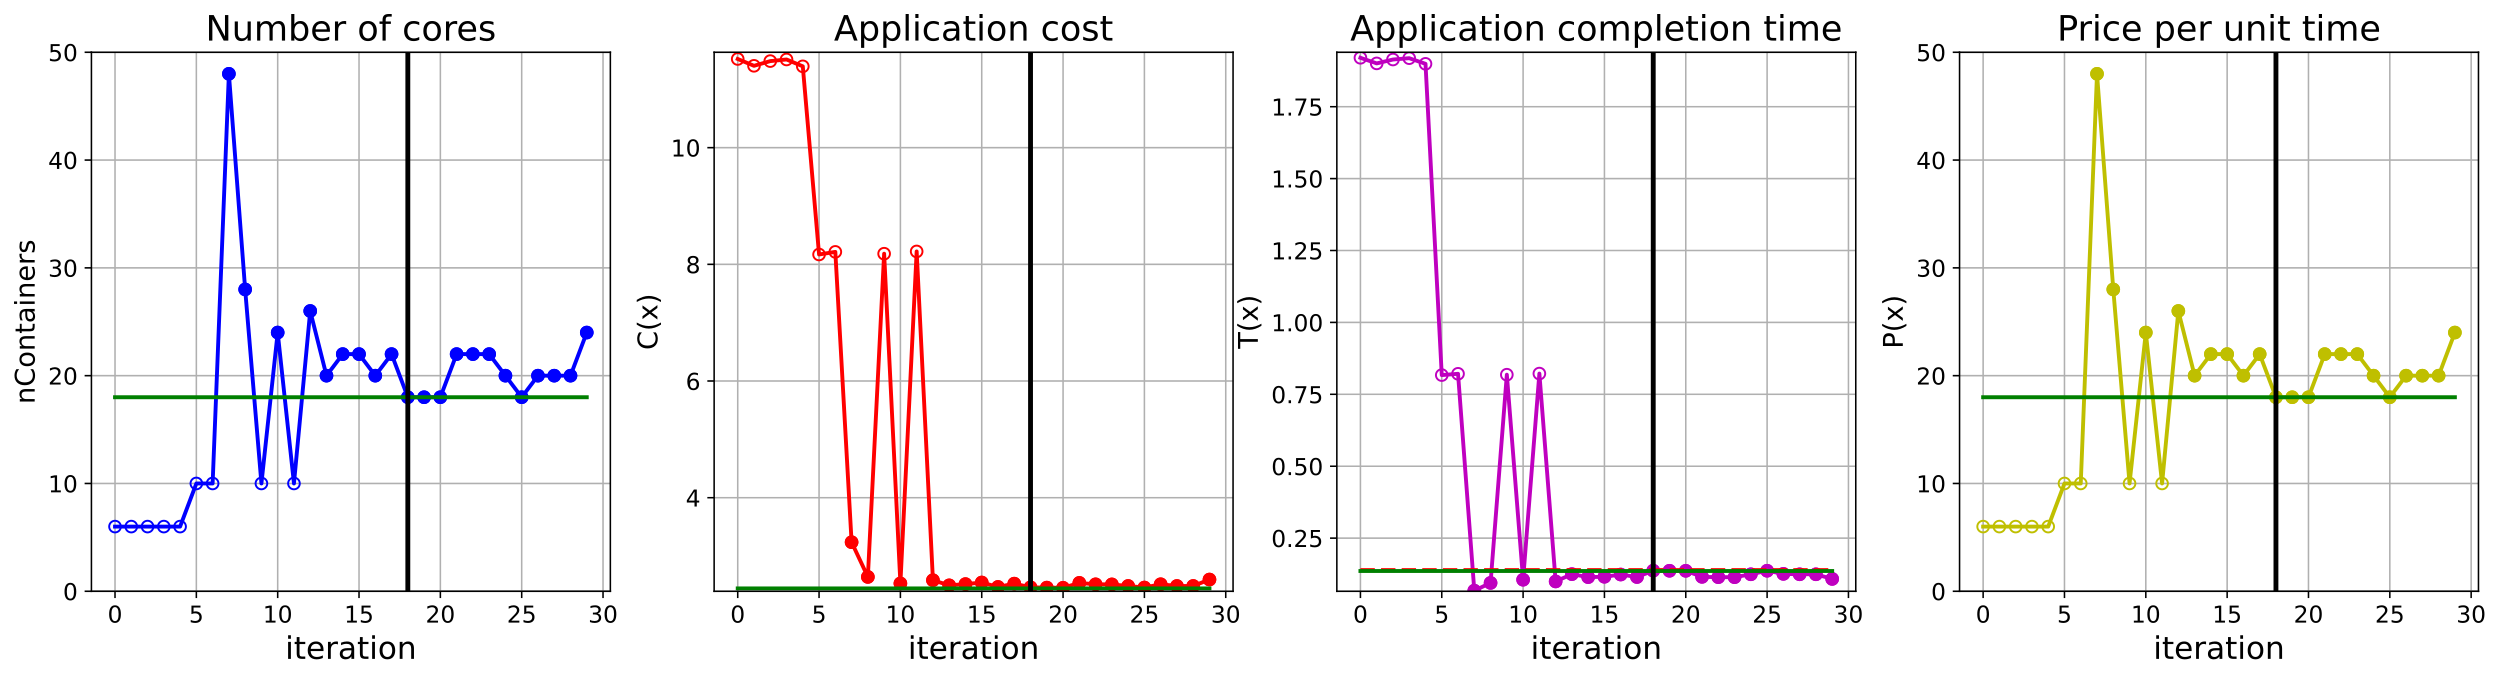 <?xml version="1.0" encoding="utf-8" standalone="no"?>
<!DOCTYPE svg PUBLIC "-//W3C//DTD SVG 1.1//EN"
  "http://www.w3.org/Graphics/SVG/1.1/DTD/svg11.dtd">
<!-- Created with matplotlib (https://matplotlib.org/) -->
<svg height="349.376pt" version="1.1" viewBox="0 0 1285.69 349.376" width="1285.69pt" xmlns="http://www.w3.org/2000/svg" xmlns:xlink="http://www.w3.org/1999/xlink">
 <defs>
  <style type="text/css">
*{stroke-linecap:butt;stroke-linejoin:round;}
  </style>
 </defs>
 <g id="figure_1">
  <g id="patch_1">
   <path d="M 0 349.376 
L 1285.69 349.376 
L 1285.69 0 
L 0 0 
z
" style="fill:#ffffff;"/>
  </g>
  <g id="axes_1">
   <g id="patch_2">
    <path d="M 47.019 304.077 
L 313.889 304.077 
L 313.889 26.877 
L 47.019 26.877 
z
" style="fill:#ffffff;"/>
   </g>
   <g id="matplotlib.axis_1">
    <g id="xtick_1">
     <g id="line2d_1">
      <path clip-path="url(#pf03208f7cc)" d="M 59.15 304.077 
L 59.15 26.877 
" style="fill:none;stroke:#b0b0b0;stroke-linecap:square;stroke-width:0.8;"/>
     </g>
     <g id="line2d_2">
      <defs>
       <path d="M 0 0 
L 0 3.5 
" id="m18fd0220a1" style="stroke:#000000;stroke-width:0.8;"/>
      </defs>
      <g>
       <use style="stroke:#000000;stroke-width:0.8;" x="59.15" xlink:href="#m18fd0220a1" y="304.077"/>
      </g>
     </g>
     <g id="text_1">
      <!-- 0 -->
      <defs>
       <path d="M 31.781 66.406 
Q 24.172 66.406 20.328 58.906 
Q 16.5 51.422 16.5 36.375 
Q 16.5 21.391 20.328 13.891 
Q 24.172 6.391 31.781 6.391 
Q 39.453 6.391 43.281 13.891 
Q 47.125 21.391 47.125 36.375 
Q 47.125 51.422 43.281 58.906 
Q 39.453 66.406 31.781 66.406 
z
M 31.781 74.219 
Q 44.047 74.219 50.516 64.516 
Q 56.984 54.828 56.984 36.375 
Q 56.984 17.969 50.516 8.266 
Q 44.047 -1.422 31.781 -1.422 
Q 19.531 -1.422 13.062 8.266 
Q 6.594 17.969 6.594 36.375 
Q 6.594 54.828 13.062 64.516 
Q 19.531 74.219 31.781 74.219 
z
" id="DejaVuSans-48"/>
      </defs>
      <g transform="translate(55.332 320.195)scale(0.12 -0.12)">
       <use xlink:href="#DejaVuSans-48"/>
      </g>
     </g>
    </g>
    <g id="xtick_2">
     <g id="line2d_3">
      <path clip-path="url(#pf03208f7cc)" d="M 100.979 304.077 
L 100.979 26.877 
" style="fill:none;stroke:#b0b0b0;stroke-linecap:square;stroke-width:0.8;"/>
     </g>
     <g id="line2d_4">
      <g>
       <use style="stroke:#000000;stroke-width:0.8;" x="100.979" xlink:href="#m18fd0220a1" y="304.077"/>
      </g>
     </g>
     <g id="text_2">
      <!-- 5 -->
      <defs>
       <path d="M 10.797 72.906 
L 49.516 72.906 
L 49.516 64.594 
L 19.828 64.594 
L 19.828 46.734 
Q 21.969 47.469 24.109 47.828 
Q 26.266 48.188 28.422 48.188 
Q 40.625 48.188 47.75 41.5 
Q 54.891 34.812 54.891 23.391 
Q 54.891 11.625 47.562 5.094 
Q 40.234 -1.422 26.906 -1.422 
Q 22.312 -1.422 17.547 -0.641 
Q 12.797 0.141 7.719 1.703 
L 7.719 11.625 
Q 12.109 9.234 16.797 8.062 
Q 21.484 6.891 26.703 6.891 
Q 35.156 6.891 40.078 11.328 
Q 45.016 15.766 45.016 23.391 
Q 45.016 31 40.078 35.438 
Q 35.156 39.891 26.703 39.891 
Q 22.75 39.891 18.812 39.016 
Q 14.891 38.141 10.797 36.281 
z
" id="DejaVuSans-53"/>
      </defs>
      <g transform="translate(97.161 320.195)scale(0.12 -0.12)">
       <use xlink:href="#DejaVuSans-53"/>
      </g>
     </g>
    </g>
    <g id="xtick_3">
     <g id="line2d_5">
      <path clip-path="url(#pf03208f7cc)" d="M 142.808 304.077 
L 142.808 26.877 
" style="fill:none;stroke:#b0b0b0;stroke-linecap:square;stroke-width:0.8;"/>
     </g>
     <g id="line2d_6">
      <g>
       <use style="stroke:#000000;stroke-width:0.8;" x="142.808" xlink:href="#m18fd0220a1" y="304.077"/>
      </g>
     </g>
     <g id="text_3">
      <!-- 10 -->
      <defs>
       <path d="M 12.406 8.297 
L 28.516 8.297 
L 28.516 63.922 
L 10.984 60.406 
L 10.984 69.391 
L 28.422 72.906 
L 38.281 72.906 
L 38.281 8.297 
L 54.391 8.297 
L 54.391 0 
L 12.406 0 
z
" id="DejaVuSans-49"/>
      </defs>
      <g transform="translate(135.173 320.195)scale(0.12 -0.12)">
       <use xlink:href="#DejaVuSans-49"/>
       <use x="63.623" xlink:href="#DejaVuSans-48"/>
      </g>
     </g>
    </g>
    <g id="xtick_4">
     <g id="line2d_7">
      <path clip-path="url(#pf03208f7cc)" d="M 184.637 304.077 
L 184.637 26.877 
" style="fill:none;stroke:#b0b0b0;stroke-linecap:square;stroke-width:0.8;"/>
     </g>
     <g id="line2d_8">
      <g>
       <use style="stroke:#000000;stroke-width:0.8;" x="184.637" xlink:href="#m18fd0220a1" y="304.077"/>
      </g>
     </g>
     <g id="text_4">
      <!-- 15 -->
      <g transform="translate(177.002 320.195)scale(0.12 -0.12)">
       <use xlink:href="#DejaVuSans-49"/>
       <use x="63.623" xlink:href="#DejaVuSans-53"/>
      </g>
     </g>
    </g>
    <g id="xtick_5">
     <g id="line2d_9">
      <path clip-path="url(#pf03208f7cc)" d="M 226.466 304.077 
L 226.466 26.877 
" style="fill:none;stroke:#b0b0b0;stroke-linecap:square;stroke-width:0.8;"/>
     </g>
     <g id="line2d_10">
      <g>
       <use style="stroke:#000000;stroke-width:0.8;" x="226.466" xlink:href="#m18fd0220a1" y="304.077"/>
      </g>
     </g>
     <g id="text_5">
      <!-- 20 -->
      <defs>
       <path d="M 19.188 8.297 
L 53.609 8.297 
L 53.609 0 
L 7.328 0 
L 7.328 8.297 
Q 12.938 14.109 22.625 23.891 
Q 32.328 33.688 34.812 36.531 
Q 39.547 41.844 41.422 45.531 
Q 43.312 49.219 43.312 52.781 
Q 43.312 58.594 39.234 62.25 
Q 35.156 65.922 28.609 65.922 
Q 23.969 65.922 18.812 64.312 
Q 13.672 62.703 7.812 59.422 
L 7.812 69.391 
Q 13.766 71.781 18.938 73 
Q 24.125 74.219 28.422 74.219 
Q 39.75 74.219 46.484 68.547 
Q 53.219 62.891 53.219 53.422 
Q 53.219 48.922 51.531 44.891 
Q 49.859 40.875 45.406 35.406 
Q 44.188 33.984 37.641 27.219 
Q 31.109 20.453 19.188 8.297 
z
" id="DejaVuSans-50"/>
      </defs>
      <g transform="translate(218.831 320.195)scale(0.12 -0.12)">
       <use xlink:href="#DejaVuSans-50"/>
       <use x="63.623" xlink:href="#DejaVuSans-48"/>
      </g>
     </g>
    </g>
    <g id="xtick_6">
     <g id="line2d_11">
      <path clip-path="url(#pf03208f7cc)" d="M 268.295 304.077 
L 268.295 26.877 
" style="fill:none;stroke:#b0b0b0;stroke-linecap:square;stroke-width:0.8;"/>
     </g>
     <g id="line2d_12">
      <g>
       <use style="stroke:#000000;stroke-width:0.8;" x="268.295" xlink:href="#m18fd0220a1" y="304.077"/>
      </g>
     </g>
     <g id="text_6">
      <!-- 25 -->
      <g transform="translate(260.66 320.195)scale(0.12 -0.12)">
       <use xlink:href="#DejaVuSans-50"/>
       <use x="63.623" xlink:href="#DejaVuSans-53"/>
      </g>
     </g>
    </g>
    <g id="xtick_7">
     <g id="line2d_13">
      <path clip-path="url(#pf03208f7cc)" d="M 310.124 304.077 
L 310.124 26.877 
" style="fill:none;stroke:#b0b0b0;stroke-linecap:square;stroke-width:0.8;"/>
     </g>
     <g id="line2d_14">
      <g>
       <use style="stroke:#000000;stroke-width:0.8;" x="310.124" xlink:href="#m18fd0220a1" y="304.077"/>
      </g>
     </g>
     <g id="text_7">
      <!-- 30 -->
      <defs>
       <path d="M 40.578 39.312 
Q 47.656 37.797 51.625 33 
Q 55.609 28.219 55.609 21.188 
Q 55.609 10.406 48.188 4.484 
Q 40.766 -1.422 27.094 -1.422 
Q 22.516 -1.422 17.656 -0.516 
Q 12.797 0.391 7.625 2.203 
L 7.625 11.719 
Q 11.719 9.328 16.594 8.109 
Q 21.484 6.891 26.812 6.891 
Q 36.078 6.891 40.938 10.547 
Q 45.797 14.203 45.797 21.188 
Q 45.797 27.641 41.281 31.266 
Q 36.766 34.906 28.719 34.906 
L 20.219 34.906 
L 20.219 43.016 
L 29.109 43.016 
Q 36.375 43.016 40.234 45.922 
Q 44.094 48.828 44.094 54.297 
Q 44.094 59.906 40.109 62.906 
Q 36.141 65.922 28.719 65.922 
Q 24.656 65.922 20.016 65.031 
Q 15.375 64.156 9.812 62.312 
L 9.812 71.094 
Q 15.438 72.656 20.344 73.438 
Q 25.25 74.219 29.594 74.219 
Q 40.828 74.219 47.359 69.109 
Q 53.906 64.016 53.906 55.328 
Q 53.906 49.266 50.438 45.094 
Q 46.969 40.922 40.578 39.312 
z
" id="DejaVuSans-51"/>
      </defs>
      <g transform="translate(302.489 320.195)scale(0.12 -0.12)">
       <use xlink:href="#DejaVuSans-51"/>
       <use x="63.623" xlink:href="#DejaVuSans-48"/>
      </g>
     </g>
    </g>
    <g id="text_8">
     <!-- iteration -->
     <defs>
      <path d="M 9.422 54.688 
L 18.406 54.688 
L 18.406 0 
L 9.422 0 
z
M 9.422 75.984 
L 18.406 75.984 
L 18.406 64.594 
L 9.422 64.594 
z
" id="DejaVuSans-105"/>
      <path d="M 18.312 70.219 
L 18.312 54.688 
L 36.812 54.688 
L 36.812 47.703 
L 18.312 47.703 
L 18.312 18.016 
Q 18.312 11.328 20.141 9.422 
Q 21.969 7.516 27.594 7.516 
L 36.812 7.516 
L 36.812 0 
L 27.594 0 
Q 17.188 0 13.234 3.875 
Q 9.281 7.766 9.281 18.016 
L 9.281 47.703 
L 2.688 47.703 
L 2.688 54.688 
L 9.281 54.688 
L 9.281 70.219 
z
" id="DejaVuSans-116"/>
      <path d="M 56.203 29.594 
L 56.203 25.203 
L 14.891 25.203 
Q 15.484 15.922 20.484 11.062 
Q 25.484 6.203 34.422 6.203 
Q 39.594 6.203 44.453 7.469 
Q 49.312 8.734 54.109 11.281 
L 54.109 2.781 
Q 49.266 0.734 44.188 -0.344 
Q 39.109 -1.422 33.891 -1.422 
Q 20.797 -1.422 13.156 6.188 
Q 5.516 13.812 5.516 26.812 
Q 5.516 40.234 12.766 48.109 
Q 20.016 56 32.328 56 
Q 43.359 56 49.781 48.891 
Q 56.203 41.797 56.203 29.594 
z
M 47.219 32.234 
Q 47.125 39.594 43.094 43.984 
Q 39.062 48.391 32.422 48.391 
Q 24.906 48.391 20.391 44.141 
Q 15.875 39.891 15.188 32.172 
z
" id="DejaVuSans-101"/>
      <path d="M 41.109 46.297 
Q 39.594 47.172 37.812 47.578 
Q 36.031 48 33.891 48 
Q 26.266 48 22.188 43.047 
Q 18.109 38.094 18.109 28.812 
L 18.109 0 
L 9.078 0 
L 9.078 54.688 
L 18.109 54.688 
L 18.109 46.188 
Q 20.953 51.172 25.484 53.578 
Q 30.031 56 36.531 56 
Q 37.453 56 38.578 55.875 
Q 39.703 55.766 41.062 55.516 
z
" id="DejaVuSans-114"/>
      <path d="M 34.281 27.484 
Q 23.391 27.484 19.188 25 
Q 14.984 22.516 14.984 16.5 
Q 14.984 11.719 18.141 8.906 
Q 21.297 6.109 26.703 6.109 
Q 34.188 6.109 38.703 11.406 
Q 43.219 16.703 43.219 25.484 
L 43.219 27.484 
z
M 52.203 31.203 
L 52.203 0 
L 43.219 0 
L 43.219 8.297 
Q 40.141 3.328 35.547 0.953 
Q 30.953 -1.422 24.312 -1.422 
Q 15.922 -1.422 10.953 3.297 
Q 6 8.016 6 15.922 
Q 6 25.141 12.172 29.828 
Q 18.359 34.516 30.609 34.516 
L 43.219 34.516 
L 43.219 35.406 
Q 43.219 41.609 39.141 45 
Q 35.062 48.391 27.688 48.391 
Q 23 48.391 18.547 47.266 
Q 14.109 46.141 10.016 43.891 
L 10.016 52.203 
Q 14.938 54.109 19.578 55.047 
Q 24.219 56 28.609 56 
Q 40.484 56 46.344 49.844 
Q 52.203 43.703 52.203 31.203 
z
" id="DejaVuSans-97"/>
      <path d="M 30.609 48.391 
Q 23.391 48.391 19.188 42.75 
Q 14.984 37.109 14.984 27.297 
Q 14.984 17.484 19.156 11.844 
Q 23.344 6.203 30.609 6.203 
Q 37.797 6.203 41.984 11.859 
Q 46.188 17.531 46.188 27.297 
Q 46.188 37.016 41.984 42.703 
Q 37.797 48.391 30.609 48.391 
z
M 30.609 56 
Q 42.328 56 49.016 48.375 
Q 55.719 40.766 55.719 27.297 
Q 55.719 13.875 49.016 6.219 
Q 42.328 -1.422 30.609 -1.422 
Q 18.844 -1.422 12.172 6.219 
Q 5.516 13.875 5.516 27.297 
Q 5.516 40.766 12.172 48.375 
Q 18.844 56 30.609 56 
z
" id="DejaVuSans-111"/>
      <path d="M 54.891 33.016 
L 54.891 0 
L 45.906 0 
L 45.906 32.719 
Q 45.906 40.484 42.875 44.328 
Q 39.844 48.188 33.797 48.188 
Q 26.516 48.188 22.312 43.547 
Q 18.109 38.922 18.109 30.906 
L 18.109 0 
L 9.078 0 
L 9.078 54.688 
L 18.109 54.688 
L 18.109 46.188 
Q 21.344 51.125 25.703 53.562 
Q 30.078 56 35.797 56 
Q 45.219 56 50.047 50.172 
Q 54.891 44.344 54.891 33.016 
z
" id="DejaVuSans-110"/>
     </defs>
     <g transform="translate(146.658 338.848)scale(0.16 -0.16)">
      <use xlink:href="#DejaVuSans-105"/>
      <use x="27.783" xlink:href="#DejaVuSans-116"/>
      <use x="66.992" xlink:href="#DejaVuSans-101"/>
      <use x="128.516" xlink:href="#DejaVuSans-114"/>
      <use x="169.629" xlink:href="#DejaVuSans-97"/>
      <use x="230.908" xlink:href="#DejaVuSans-116"/>
      <use x="270.117" xlink:href="#DejaVuSans-105"/>
      <use x="297.9" xlink:href="#DejaVuSans-111"/>
      <use x="359.082" xlink:href="#DejaVuSans-110"/>
     </g>
    </g>
   </g>
   <g id="matplotlib.axis_2">
    <g id="ytick_1">
     <g id="line2d_15">
      <path clip-path="url(#pf03208f7cc)" d="M 47.019 304.077 
L 313.889 304.077 
" style="fill:none;stroke:#b0b0b0;stroke-linecap:square;stroke-width:0.8;"/>
     </g>
     <g id="line2d_16">
      <defs>
       <path d="M 0 0 
L -3.5 0 
" id="ma1e5ee111a" style="stroke:#000000;stroke-width:0.8;"/>
      </defs>
      <g>
       <use style="stroke:#000000;stroke-width:0.8;" x="47.019" xlink:href="#ma1e5ee111a" y="304.077"/>
      </g>
     </g>
     <g id="text_9">
      <!-- 0 -->
      <g transform="translate(32.384 308.636)scale(0.12 -0.12)">
       <use xlink:href="#DejaVuSans-48"/>
      </g>
     </g>
    </g>
    <g id="ytick_2">
     <g id="line2d_17">
      <path clip-path="url(#pf03208f7cc)" d="M 47.019 248.637 
L 313.889 248.637 
" style="fill:none;stroke:#b0b0b0;stroke-linecap:square;stroke-width:0.8;"/>
     </g>
     <g id="line2d_18">
      <g>
       <use style="stroke:#000000;stroke-width:0.8;" x="47.019" xlink:href="#ma1e5ee111a" y="248.637"/>
      </g>
     </g>
     <g id="text_10">
      <!-- 10 -->
      <g transform="translate(24.749 253.196)scale(0.12 -0.12)">
       <use xlink:href="#DejaVuSans-49"/>
       <use x="63.623" xlink:href="#DejaVuSans-48"/>
      </g>
     </g>
    </g>
    <g id="ytick_3">
     <g id="line2d_19">
      <path clip-path="url(#pf03208f7cc)" d="M 47.019 193.197 
L 313.889 193.197 
" style="fill:none;stroke:#b0b0b0;stroke-linecap:square;stroke-width:0.8;"/>
     </g>
     <g id="line2d_20">
      <g>
       <use style="stroke:#000000;stroke-width:0.8;" x="47.019" xlink:href="#ma1e5ee111a" y="193.197"/>
      </g>
     </g>
     <g id="text_11">
      <!-- 20 -->
      <g transform="translate(24.749 197.756)scale(0.12 -0.12)">
       <use xlink:href="#DejaVuSans-50"/>
       <use x="63.623" xlink:href="#DejaVuSans-48"/>
      </g>
     </g>
    </g>
    <g id="ytick_4">
     <g id="line2d_21">
      <path clip-path="url(#pf03208f7cc)" d="M 47.019 137.757 
L 313.889 137.757 
" style="fill:none;stroke:#b0b0b0;stroke-linecap:square;stroke-width:0.8;"/>
     </g>
     <g id="line2d_22">
      <g>
       <use style="stroke:#000000;stroke-width:0.8;" x="47.019" xlink:href="#ma1e5ee111a" y="137.757"/>
      </g>
     </g>
     <g id="text_12">
      <!-- 30 -->
      <g transform="translate(24.749 142.316)scale(0.12 -0.12)">
       <use xlink:href="#DejaVuSans-51"/>
       <use x="63.623" xlink:href="#DejaVuSans-48"/>
      </g>
     </g>
    </g>
    <g id="ytick_5">
     <g id="line2d_23">
      <path clip-path="url(#pf03208f7cc)" d="M 47.019 82.317 
L 313.889 82.317 
" style="fill:none;stroke:#b0b0b0;stroke-linecap:square;stroke-width:0.8;"/>
     </g>
     <g id="line2d_24">
      <g>
       <use style="stroke:#000000;stroke-width:0.8;" x="47.019" xlink:href="#ma1e5ee111a" y="82.317"/>
      </g>
     </g>
     <g id="text_13">
      <!-- 40 -->
      <defs>
       <path d="M 37.797 64.312 
L 12.891 25.391 
L 37.797 25.391 
z
M 35.203 72.906 
L 47.609 72.906 
L 47.609 25.391 
L 58.016 25.391 
L 58.016 17.188 
L 47.609 17.188 
L 47.609 0 
L 37.797 0 
L 37.797 17.188 
L 4.891 17.188 
L 4.891 26.703 
z
" id="DejaVuSans-52"/>
      </defs>
      <g transform="translate(24.749 86.876)scale(0.12 -0.12)">
       <use xlink:href="#DejaVuSans-52"/>
       <use x="63.623" xlink:href="#DejaVuSans-48"/>
      </g>
     </g>
    </g>
    <g id="ytick_6">
     <g id="line2d_25">
      <path clip-path="url(#pf03208f7cc)" d="M 47.019 26.877 
L 313.889 26.877 
" style="fill:none;stroke:#b0b0b0;stroke-linecap:square;stroke-width:0.8;"/>
     </g>
     <g id="line2d_26">
      <g>
       <use style="stroke:#000000;stroke-width:0.8;" x="47.019" xlink:href="#ma1e5ee111a" y="26.877"/>
      </g>
     </g>
     <g id="text_14">
      <!-- 50 -->
      <g transform="translate(24.749 31.436)scale(0.12 -0.12)">
       <use xlink:href="#DejaVuSans-53"/>
       <use x="63.623" xlink:href="#DejaVuSans-48"/>
      </g>
     </g>
    </g>
    <g id="text_15">
     <!-- nContainers -->
     <defs>
      <path d="M 64.406 67.281 
L 64.406 56.891 
Q 59.422 61.531 53.781 63.812 
Q 48.141 66.109 41.797 66.109 
Q 29.297 66.109 22.656 58.469 
Q 16.016 50.828 16.016 36.375 
Q 16.016 21.969 22.656 14.328 
Q 29.297 6.688 41.797 6.688 
Q 48.141 6.688 53.781 8.984 
Q 59.422 11.281 64.406 15.922 
L 64.406 5.609 
Q 59.234 2.094 53.438 0.328 
Q 47.656 -1.422 41.219 -1.422 
Q 24.656 -1.422 15.125 8.703 
Q 5.609 18.844 5.609 36.375 
Q 5.609 53.953 15.125 64.078 
Q 24.656 74.219 41.219 74.219 
Q 47.75 74.219 53.531 72.484 
Q 59.328 70.75 64.406 67.281 
z
" id="DejaVuSans-67"/>
      <path d="M 44.281 53.078 
L 44.281 44.578 
Q 40.484 46.531 36.375 47.5 
Q 32.281 48.484 27.875 48.484 
Q 21.188 48.484 17.844 46.438 
Q 14.5 44.391 14.5 40.281 
Q 14.5 37.156 16.891 35.375 
Q 19.281 33.594 26.516 31.984 
L 29.594 31.297 
Q 39.156 29.25 43.188 25.516 
Q 47.219 21.781 47.219 15.094 
Q 47.219 7.469 41.188 3.016 
Q 35.156 -1.422 24.609 -1.422 
Q 20.219 -1.422 15.453 -0.562 
Q 10.688 0.297 5.422 2 
L 5.422 11.281 
Q 10.406 8.688 15.234 7.391 
Q 20.062 6.109 24.812 6.109 
Q 31.156 6.109 34.562 8.281 
Q 37.984 10.453 37.984 14.406 
Q 37.984 18.062 35.516 20.016 
Q 33.062 21.969 24.703 23.781 
L 21.578 24.516 
Q 13.234 26.266 9.516 29.906 
Q 5.812 33.547 5.812 39.891 
Q 5.812 47.609 11.281 51.797 
Q 16.75 56 26.812 56 
Q 31.781 56 36.172 55.266 
Q 40.578 54.547 44.281 53.078 
z
" id="DejaVuSans-115"/>
     </defs>
     <g transform="translate(17.838 207.767)rotate(-90)scale(0.14 -0.14)">
      <use xlink:href="#DejaVuSans-110"/>
      <use x="63.379" xlink:href="#DejaVuSans-67"/>
      <use x="133.203" xlink:href="#DejaVuSans-111"/>
      <use x="194.385" xlink:href="#DejaVuSans-110"/>
      <use x="257.764" xlink:href="#DejaVuSans-116"/>
      <use x="296.973" xlink:href="#DejaVuSans-97"/>
      <use x="358.252" xlink:href="#DejaVuSans-105"/>
      <use x="386.035" xlink:href="#DejaVuSans-110"/>
      <use x="449.414" xlink:href="#DejaVuSans-101"/>
      <use x="510.938" xlink:href="#DejaVuSans-114"/>
      <use x="552.051" xlink:href="#DejaVuSans-115"/>
     </g>
    </g>
   </g>
   <g id="line2d_27">
    <path clip-path="url(#pf03208f7cc)" d="M 59.15 270.813 
L 67.516 270.813 
L 75.881 270.813 
L 84.247 270.813 
L 92.613 270.813 
L 100.979 248.637 
L 109.345 248.637 
L 117.711 37.965 
L 126.076 148.845 
L 134.442 248.637 
L 142.808 171.021 
L 151.174 248.637 
L 159.54 159.933 
L 167.905 193.197 
L 176.271 182.109 
L 184.637 182.109 
L 193.003 193.197 
L 201.369 182.109 
L 209.735 204.285 
L 218.1 204.285 
L 226.466 204.285 
L 234.832 182.109 
L 243.198 182.109 
L 251.564 182.109 
L 259.929 193.197 
L 268.295 204.285 
L 276.661 193.197 
L 285.027 193.197 
L 293.393 193.197 
L 301.759 171.021 
" style="fill:none;stroke:#0000ff;stroke-linecap:square;stroke-width:2;"/>
    <defs>
     <path d="M 0 3 
C 0.796 3 1.559 2.684 2.121 2.121 
C 2.684 1.559 3 0.796 3 0 
C 3 -0.796 2.684 -1.559 2.121 -2.121 
C 1.559 -2.684 0.796 -3 0 -3 
C -0.796 -3 -1.559 -2.684 -2.121 -2.121 
C -2.684 -1.559 -3 -0.796 -3 0 
C -3 0.796 -2.684 1.559 -2.121 2.121 
C -1.559 2.684 -0.796 3 0 3 
z
" id="m8cce46e522" style="stroke:#0000ff;"/>
    </defs>
    <g clip-path="url(#pf03208f7cc)">
     <use style="fill-opacity:0;stroke:#0000ff;" x="59.15" xlink:href="#m8cce46e522" y="270.813"/>
     <use style="fill-opacity:0;stroke:#0000ff;" x="67.516" xlink:href="#m8cce46e522" y="270.813"/>
     <use style="fill-opacity:0;stroke:#0000ff;" x="75.881" xlink:href="#m8cce46e522" y="270.813"/>
     <use style="fill-opacity:0;stroke:#0000ff;" x="84.247" xlink:href="#m8cce46e522" y="270.813"/>
     <use style="fill-opacity:0;stroke:#0000ff;" x="92.613" xlink:href="#m8cce46e522" y="270.813"/>
     <use style="fill-opacity:0;stroke:#0000ff;" x="100.979" xlink:href="#m8cce46e522" y="248.637"/>
     <use style="fill-opacity:0;stroke:#0000ff;" x="109.345" xlink:href="#m8cce46e522" y="248.637"/>
     <use style="fill-opacity:0;stroke:#0000ff;" x="117.711" xlink:href="#m8cce46e522" y="37.965"/>
     <use style="fill-opacity:0;stroke:#0000ff;" x="126.076" xlink:href="#m8cce46e522" y="148.845"/>
     <use style="fill-opacity:0;stroke:#0000ff;" x="134.442" xlink:href="#m8cce46e522" y="248.637"/>
     <use style="fill-opacity:0;stroke:#0000ff;" x="142.808" xlink:href="#m8cce46e522" y="171.021"/>
     <use style="fill-opacity:0;stroke:#0000ff;" x="151.174" xlink:href="#m8cce46e522" y="248.637"/>
     <use style="fill-opacity:0;stroke:#0000ff;" x="159.54" xlink:href="#m8cce46e522" y="159.933"/>
     <use style="fill-opacity:0;stroke:#0000ff;" x="167.905" xlink:href="#m8cce46e522" y="193.197"/>
     <use style="fill-opacity:0;stroke:#0000ff;" x="176.271" xlink:href="#m8cce46e522" y="182.109"/>
     <use style="fill-opacity:0;stroke:#0000ff;" x="184.637" xlink:href="#m8cce46e522" y="182.109"/>
     <use style="fill-opacity:0;stroke:#0000ff;" x="193.003" xlink:href="#m8cce46e522" y="193.197"/>
     <use style="fill-opacity:0;stroke:#0000ff;" x="201.369" xlink:href="#m8cce46e522" y="182.109"/>
     <use style="fill-opacity:0;stroke:#0000ff;" x="209.735" xlink:href="#m8cce46e522" y="204.285"/>
     <use style="fill-opacity:0;stroke:#0000ff;" x="218.1" xlink:href="#m8cce46e522" y="204.285"/>
     <use style="fill-opacity:0;stroke:#0000ff;" x="226.466" xlink:href="#m8cce46e522" y="204.285"/>
     <use style="fill-opacity:0;stroke:#0000ff;" x="234.832" xlink:href="#m8cce46e522" y="182.109"/>
     <use style="fill-opacity:0;stroke:#0000ff;" x="243.198" xlink:href="#m8cce46e522" y="182.109"/>
     <use style="fill-opacity:0;stroke:#0000ff;" x="251.564" xlink:href="#m8cce46e522" y="182.109"/>
     <use style="fill-opacity:0;stroke:#0000ff;" x="259.929" xlink:href="#m8cce46e522" y="193.197"/>
     <use style="fill-opacity:0;stroke:#0000ff;" x="268.295" xlink:href="#m8cce46e522" y="204.285"/>
     <use style="fill-opacity:0;stroke:#0000ff;" x="276.661" xlink:href="#m8cce46e522" y="193.197"/>
     <use style="fill-opacity:0;stroke:#0000ff;" x="285.027" xlink:href="#m8cce46e522" y="193.197"/>
     <use style="fill-opacity:0;stroke:#0000ff;" x="293.393" xlink:href="#m8cce46e522" y="193.197"/>
     <use style="fill-opacity:0;stroke:#0000ff;" x="301.759" xlink:href="#m8cce46e522" y="171.021"/>
    </g>
   </g>
   <g id="line2d_28">
    <defs>
     <path d="M 0 3 
C 0.796 3 1.559 2.684 2.121 2.121 
C 2.684 1.559 3 0.796 3 0 
C 3 -0.796 2.684 -1.559 2.121 -2.121 
C 1.559 -2.684 0.796 -3 0 -3 
C -0.796 -3 -1.559 -2.684 -2.121 -2.121 
C -2.684 -1.559 -3 -0.796 -3 0 
C -3 0.796 -2.684 1.559 -2.121 2.121 
C -1.559 2.684 -0.796 3 0 3 
z
" id="mab24713d5c" style="stroke:#0000ff;"/>
    </defs>
    <g clip-path="url(#pf03208f7cc)">
     <use style="fill:#0000ff;stroke:#0000ff;" x="117.711" xlink:href="#mab24713d5c" y="37.965"/>
    </g>
   </g>
   <g id="line2d_29">
    <g clip-path="url(#pf03208f7cc)">
     <use style="fill:#0000ff;stroke:#0000ff;" x="126.076" xlink:href="#mab24713d5c" y="148.845"/>
    </g>
   </g>
   <g id="line2d_30">
    <g clip-path="url(#pf03208f7cc)">
     <use style="fill:#0000ff;stroke:#0000ff;" x="142.808" xlink:href="#mab24713d5c" y="171.021"/>
    </g>
   </g>
   <g id="line2d_31">
    <g clip-path="url(#pf03208f7cc)">
     <use style="fill:#0000ff;stroke:#0000ff;" x="159.54" xlink:href="#mab24713d5c" y="159.933"/>
    </g>
   </g>
   <g id="line2d_32">
    <g clip-path="url(#pf03208f7cc)">
     <use style="fill:#0000ff;stroke:#0000ff;" x="167.905" xlink:href="#mab24713d5c" y="193.197"/>
    </g>
   </g>
   <g id="line2d_33">
    <g clip-path="url(#pf03208f7cc)">
     <use style="fill:#0000ff;stroke:#0000ff;" x="176.271" xlink:href="#mab24713d5c" y="182.109"/>
    </g>
   </g>
   <g id="line2d_34">
    <g clip-path="url(#pf03208f7cc)">
     <use style="fill:#0000ff;stroke:#0000ff;" x="184.637" xlink:href="#mab24713d5c" y="182.109"/>
    </g>
   </g>
   <g id="line2d_35">
    <g clip-path="url(#pf03208f7cc)">
     <use style="fill:#0000ff;stroke:#0000ff;" x="193.003" xlink:href="#mab24713d5c" y="193.197"/>
    </g>
   </g>
   <g id="line2d_36">
    <g clip-path="url(#pf03208f7cc)">
     <use style="fill:#0000ff;stroke:#0000ff;" x="201.369" xlink:href="#mab24713d5c" y="182.109"/>
    </g>
   </g>
   <g id="line2d_37">
    <g clip-path="url(#pf03208f7cc)">
     <use style="fill:#0000ff;stroke:#0000ff;" x="209.735" xlink:href="#mab24713d5c" y="204.285"/>
    </g>
   </g>
   <g id="line2d_38">
    <g clip-path="url(#pf03208f7cc)">
     <use style="fill:#0000ff;stroke:#0000ff;" x="218.1" xlink:href="#mab24713d5c" y="204.285"/>
    </g>
   </g>
   <g id="line2d_39">
    <g clip-path="url(#pf03208f7cc)">
     <use style="fill:#0000ff;stroke:#0000ff;" x="226.466" xlink:href="#mab24713d5c" y="204.285"/>
    </g>
   </g>
   <g id="line2d_40">
    <g clip-path="url(#pf03208f7cc)">
     <use style="fill:#0000ff;stroke:#0000ff;" x="234.832" xlink:href="#mab24713d5c" y="182.109"/>
    </g>
   </g>
   <g id="line2d_41">
    <g clip-path="url(#pf03208f7cc)">
     <use style="fill:#0000ff;stroke:#0000ff;" x="243.198" xlink:href="#mab24713d5c" y="182.109"/>
    </g>
   </g>
   <g id="line2d_42">
    <g clip-path="url(#pf03208f7cc)">
     <use style="fill:#0000ff;stroke:#0000ff;" x="251.564" xlink:href="#mab24713d5c" y="182.109"/>
    </g>
   </g>
   <g id="line2d_43">
    <g clip-path="url(#pf03208f7cc)">
     <use style="fill:#0000ff;stroke:#0000ff;" x="259.929" xlink:href="#mab24713d5c" y="193.197"/>
    </g>
   </g>
   <g id="line2d_44">
    <g clip-path="url(#pf03208f7cc)">
     <use style="fill:#0000ff;stroke:#0000ff;" x="268.295" xlink:href="#mab24713d5c" y="204.285"/>
    </g>
   </g>
   <g id="line2d_45">
    <g clip-path="url(#pf03208f7cc)">
     <use style="fill:#0000ff;stroke:#0000ff;" x="276.661" xlink:href="#mab24713d5c" y="193.197"/>
    </g>
   </g>
   <g id="line2d_46">
    <g clip-path="url(#pf03208f7cc)">
     <use style="fill:#0000ff;stroke:#0000ff;" x="285.027" xlink:href="#mab24713d5c" y="193.197"/>
    </g>
   </g>
   <g id="line2d_47">
    <g clip-path="url(#pf03208f7cc)">
     <use style="fill:#0000ff;stroke:#0000ff;" x="293.393" xlink:href="#mab24713d5c" y="193.197"/>
    </g>
   </g>
   <g id="line2d_48">
    <g clip-path="url(#pf03208f7cc)">
     <use style="fill:#0000ff;stroke:#0000ff;" x="301.759" xlink:href="#mab24713d5c" y="171.021"/>
    </g>
   </g>
   <g id="line2d_49">
    <path clip-path="url(#pf03208f7cc)" d="M 59.15 204.285 
L 67.516 204.285 
L 75.881 204.285 
L 84.247 204.285 
L 92.613 204.285 
L 100.979 204.285 
L 109.345 204.285 
L 117.711 204.285 
L 126.076 204.285 
L 134.442 204.285 
L 142.808 204.285 
L 151.174 204.285 
L 159.54 204.285 
L 167.905 204.285 
L 176.271 204.285 
L 184.637 204.285 
L 193.003 204.285 
L 201.369 204.285 
L 209.735 204.285 
L 218.1 204.285 
L 226.466 204.285 
L 234.832 204.285 
L 243.198 204.285 
L 251.564 204.285 
L 259.929 204.285 
L 268.295 204.285 
L 276.661 204.285 
L 285.027 204.285 
L 293.393 204.285 
L 301.759 204.285 
" style="fill:none;stroke:#008000;stroke-linecap:square;stroke-width:2;"/>
   </g>
   <g id="line2d_50">
    <path clip-path="url(#pf03208f7cc)" d="M 209.735 304.077 
L 209.735 26.877 
" style="fill:none;stroke:#000000;stroke-linecap:square;stroke-width:2.5;"/>
   </g>
   <g id="patch_3">
    <path d="M 47.019 304.077 
L 47.019 26.877 
" style="fill:none;stroke:#000000;stroke-linecap:square;stroke-linejoin:miter;stroke-width:0.8;"/>
   </g>
   <g id="patch_4">
    <path d="M 313.889 304.077 
L 313.889 26.877 
" style="fill:none;stroke:#000000;stroke-linecap:square;stroke-linejoin:miter;stroke-width:0.8;"/>
   </g>
   <g id="patch_5">
    <path d="M 47.019 304.077 
L 313.889 304.077 
" style="fill:none;stroke:#000000;stroke-linecap:square;stroke-linejoin:miter;stroke-width:0.8;"/>
   </g>
   <g id="patch_6">
    <path d="M 47.019 26.877 
L 313.889 26.877 
" style="fill:none;stroke:#000000;stroke-linecap:square;stroke-linejoin:miter;stroke-width:0.8;"/>
   </g>
   <g id="text_16">
    <!-- Number of cores -->
    <defs>
     <path d="M 9.812 72.906 
L 23.094 72.906 
L 55.422 11.922 
L 55.422 72.906 
L 64.984 72.906 
L 64.984 0 
L 51.703 0 
L 19.391 60.984 
L 19.391 0 
L 9.812 0 
z
" id="DejaVuSans-78"/>
     <path d="M 8.5 21.578 
L 8.5 54.688 
L 17.484 54.688 
L 17.484 21.922 
Q 17.484 14.156 20.5 10.266 
Q 23.531 6.391 29.594 6.391 
Q 36.859 6.391 41.078 11.031 
Q 45.312 15.672 45.312 23.688 
L 45.312 54.688 
L 54.297 54.688 
L 54.297 0 
L 45.312 0 
L 45.312 8.406 
Q 42.047 3.422 37.719 1 
Q 33.406 -1.422 27.688 -1.422 
Q 18.266 -1.422 13.375 4.438 
Q 8.5 10.297 8.5 21.578 
z
M 31.109 56 
z
" id="DejaVuSans-117"/>
     <path d="M 52 44.188 
Q 55.375 50.25 60.062 53.125 
Q 64.75 56 71.094 56 
Q 79.641 56 84.281 50.016 
Q 88.922 44.047 88.922 33.016 
L 88.922 0 
L 79.891 0 
L 79.891 32.719 
Q 79.891 40.578 77.094 44.375 
Q 74.312 48.188 68.609 48.188 
Q 61.625 48.188 57.562 43.547 
Q 53.516 38.922 53.516 30.906 
L 53.516 0 
L 44.484 0 
L 44.484 32.719 
Q 44.484 40.625 41.703 44.406 
Q 38.922 48.188 33.109 48.188 
Q 26.219 48.188 22.156 43.531 
Q 18.109 38.875 18.109 30.906 
L 18.109 0 
L 9.078 0 
L 9.078 54.688 
L 18.109 54.688 
L 18.109 46.188 
Q 21.188 51.219 25.484 53.609 
Q 29.781 56 35.688 56 
Q 41.656 56 45.828 52.969 
Q 50 49.953 52 44.188 
z
" id="DejaVuSans-109"/>
     <path d="M 48.688 27.297 
Q 48.688 37.203 44.609 42.844 
Q 40.531 48.484 33.406 48.484 
Q 26.266 48.484 22.188 42.844 
Q 18.109 37.203 18.109 27.297 
Q 18.109 17.391 22.188 11.75 
Q 26.266 6.109 33.406 6.109 
Q 40.531 6.109 44.609 11.75 
Q 48.688 17.391 48.688 27.297 
z
M 18.109 46.391 
Q 20.953 51.266 25.266 53.625 
Q 29.594 56 35.594 56 
Q 45.562 56 51.781 48.094 
Q 58.016 40.188 58.016 27.297 
Q 58.016 14.406 51.781 6.484 
Q 45.562 -1.422 35.594 -1.422 
Q 29.594 -1.422 25.266 0.953 
Q 20.953 3.328 18.109 8.203 
L 18.109 0 
L 9.078 0 
L 9.078 75.984 
L 18.109 75.984 
z
" id="DejaVuSans-98"/>
     <path id="DejaVuSans-32"/>
     <path d="M 37.109 75.984 
L 37.109 68.5 
L 28.516 68.5 
Q 23.688 68.5 21.797 66.547 
Q 19.922 64.594 19.922 59.516 
L 19.922 54.688 
L 34.719 54.688 
L 34.719 47.703 
L 19.922 47.703 
L 19.922 0 
L 10.891 0 
L 10.891 47.703 
L 2.297 47.703 
L 2.297 54.688 
L 10.891 54.688 
L 10.891 58.5 
Q 10.891 67.625 15.141 71.797 
Q 19.391 75.984 28.609 75.984 
z
" id="DejaVuSans-102"/>
     <path d="M 48.781 52.594 
L 48.781 44.188 
Q 44.969 46.297 41.141 47.344 
Q 37.312 48.391 33.406 48.391 
Q 24.656 48.391 19.812 42.844 
Q 14.984 37.312 14.984 27.297 
Q 14.984 17.281 19.812 11.734 
Q 24.656 6.203 33.406 6.203 
Q 37.312 6.203 41.141 7.25 
Q 44.969 8.297 48.781 10.406 
L 48.781 2.094 
Q 45.016 0.344 40.984 -0.531 
Q 36.969 -1.422 32.422 -1.422 
Q 20.062 -1.422 12.781 6.344 
Q 5.516 14.109 5.516 27.297 
Q 5.516 40.672 12.859 48.328 
Q 20.219 56 33.016 56 
Q 37.156 56 41.109 55.141 
Q 45.062 54.297 48.781 52.594 
z
" id="DejaVuSans-99"/>
    </defs>
    <g transform="translate(105.725 20.877)scale(0.18 -0.18)">
     <use xlink:href="#DejaVuSans-78"/>
     <use x="74.805" xlink:href="#DejaVuSans-117"/>
     <use x="138.184" xlink:href="#DejaVuSans-109"/>
     <use x="235.596" xlink:href="#DejaVuSans-98"/>
     <use x="299.072" xlink:href="#DejaVuSans-101"/>
     <use x="360.596" xlink:href="#DejaVuSans-114"/>
     <use x="401.709" xlink:href="#DejaVuSans-32"/>
     <use x="433.496" xlink:href="#DejaVuSans-111"/>
     <use x="494.678" xlink:href="#DejaVuSans-102"/>
     <use x="529.883" xlink:href="#DejaVuSans-32"/>
     <use x="561.67" xlink:href="#DejaVuSans-99"/>
     <use x="616.65" xlink:href="#DejaVuSans-111"/>
     <use x="677.832" xlink:href="#DejaVuSans-114"/>
     <use x="716.695" xlink:href="#DejaVuSans-101"/>
     <use x="778.219" xlink:href="#DejaVuSans-115"/>
    </g>
   </g>
  </g>
  <g id="axes_2">
   <g id="patch_7">
    <path d="M 367.263 304.077 
L 634.132 304.077 
L 634.132 26.877 
L 367.263 26.877 
z
" style="fill:#ffffff;"/>
   </g>
   <g id="matplotlib.axis_3">
    <g id="xtick_8">
     <g id="line2d_51">
      <path clip-path="url(#p41bbc2291f)" d="M 379.393 304.077 
L 379.393 26.877 
" style="fill:none;stroke:#b0b0b0;stroke-linecap:square;stroke-width:0.8;"/>
     </g>
     <g id="line2d_52">
      <g>
       <use style="stroke:#000000;stroke-width:0.8;" x="379.393" xlink:href="#m18fd0220a1" y="304.077"/>
      </g>
     </g>
     <g id="text_17">
      <!-- 0 -->
      <g transform="translate(375.576 320.195)scale(0.12 -0.12)">
       <use xlink:href="#DejaVuSans-48"/>
      </g>
     </g>
    </g>
    <g id="xtick_9">
     <g id="line2d_53">
      <path clip-path="url(#p41bbc2291f)" d="M 421.222 304.077 
L 421.222 26.877 
" style="fill:none;stroke:#b0b0b0;stroke-linecap:square;stroke-width:0.8;"/>
     </g>
     <g id="line2d_54">
      <g>
       <use style="stroke:#000000;stroke-width:0.8;" x="421.222" xlink:href="#m18fd0220a1" y="304.077"/>
      </g>
     </g>
     <g id="text_18">
      <!-- 5 -->
      <g transform="translate(417.405 320.195)scale(0.12 -0.12)">
       <use xlink:href="#DejaVuSans-53"/>
      </g>
     </g>
    </g>
    <g id="xtick_10">
     <g id="line2d_55">
      <path clip-path="url(#p41bbc2291f)" d="M 463.051 304.077 
L 463.051 26.877 
" style="fill:none;stroke:#b0b0b0;stroke-linecap:square;stroke-width:0.8;"/>
     </g>
     <g id="line2d_56">
      <g>
       <use style="stroke:#000000;stroke-width:0.8;" x="463.051" xlink:href="#m18fd0220a1" y="304.077"/>
      </g>
     </g>
     <g id="text_19">
      <!-- 10 -->
      <g transform="translate(455.416 320.195)scale(0.12 -0.12)">
       <use xlink:href="#DejaVuSans-49"/>
       <use x="63.623" xlink:href="#DejaVuSans-48"/>
      </g>
     </g>
    </g>
    <g id="xtick_11">
     <g id="line2d_57">
      <path clip-path="url(#p41bbc2291f)" d="M 504.881 304.077 
L 504.881 26.877 
" style="fill:none;stroke:#b0b0b0;stroke-linecap:square;stroke-width:0.8;"/>
     </g>
     <g id="line2d_58">
      <g>
       <use style="stroke:#000000;stroke-width:0.8;" x="504.881" xlink:href="#m18fd0220a1" y="304.077"/>
      </g>
     </g>
     <g id="text_20">
      <!-- 15 -->
      <g transform="translate(497.246 320.195)scale(0.12 -0.12)">
       <use xlink:href="#DejaVuSans-49"/>
       <use x="63.623" xlink:href="#DejaVuSans-53"/>
      </g>
     </g>
    </g>
    <g id="xtick_12">
     <g id="line2d_59">
      <path clip-path="url(#p41bbc2291f)" d="M 546.71 304.077 
L 546.71 26.877 
" style="fill:none;stroke:#b0b0b0;stroke-linecap:square;stroke-width:0.8;"/>
     </g>
     <g id="line2d_60">
      <g>
       <use style="stroke:#000000;stroke-width:0.8;" x="546.71" xlink:href="#m18fd0220a1" y="304.077"/>
      </g>
     </g>
     <g id="text_21">
      <!-- 20 -->
      <g transform="translate(539.075 320.195)scale(0.12 -0.12)">
       <use xlink:href="#DejaVuSans-50"/>
       <use x="63.623" xlink:href="#DejaVuSans-48"/>
      </g>
     </g>
    </g>
    <g id="xtick_13">
     <g id="line2d_61">
      <path clip-path="url(#p41bbc2291f)" d="M 588.539 304.077 
L 588.539 26.877 
" style="fill:none;stroke:#b0b0b0;stroke-linecap:square;stroke-width:0.8;"/>
     </g>
     <g id="line2d_62">
      <g>
       <use style="stroke:#000000;stroke-width:0.8;" x="588.539" xlink:href="#m18fd0220a1" y="304.077"/>
      </g>
     </g>
     <g id="text_22">
      <!-- 25 -->
      <g transform="translate(580.904 320.195)scale(0.12 -0.12)">
       <use xlink:href="#DejaVuSans-50"/>
       <use x="63.623" xlink:href="#DejaVuSans-53"/>
      </g>
     </g>
    </g>
    <g id="xtick_14">
     <g id="line2d_63">
      <path clip-path="url(#p41bbc2291f)" d="M 630.368 304.077 
L 630.368 26.877 
" style="fill:none;stroke:#b0b0b0;stroke-linecap:square;stroke-width:0.8;"/>
     </g>
     <g id="line2d_64">
      <g>
       <use style="stroke:#000000;stroke-width:0.8;" x="630.368" xlink:href="#m18fd0220a1" y="304.077"/>
      </g>
     </g>
     <g id="text_23">
      <!-- 30 -->
      <g transform="translate(622.733 320.195)scale(0.12 -0.12)">
       <use xlink:href="#DejaVuSans-51"/>
       <use x="63.623" xlink:href="#DejaVuSans-48"/>
      </g>
     </g>
    </g>
    <g id="text_24">
     <!-- iteration -->
     <g transform="translate(466.901 338.848)scale(0.16 -0.16)">
      <use xlink:href="#DejaVuSans-105"/>
      <use x="27.783" xlink:href="#DejaVuSans-116"/>
      <use x="66.992" xlink:href="#DejaVuSans-101"/>
      <use x="128.516" xlink:href="#DejaVuSans-114"/>
      <use x="169.629" xlink:href="#DejaVuSans-97"/>
      <use x="230.908" xlink:href="#DejaVuSans-116"/>
      <use x="270.117" xlink:href="#DejaVuSans-105"/>
      <use x="297.9" xlink:href="#DejaVuSans-111"/>
      <use x="359.082" xlink:href="#DejaVuSans-110"/>
     </g>
    </g>
   </g>
   <g id="matplotlib.axis_4">
    <g id="ytick_7">
     <g id="line2d_65">
      <path clip-path="url(#p41bbc2291f)" d="M 367.263 255.944 
L 634.132 255.944 
" style="fill:none;stroke:#b0b0b0;stroke-linecap:square;stroke-width:0.8;"/>
     </g>
     <g id="line2d_66">
      <g>
       <use style="stroke:#000000;stroke-width:0.8;" x="367.263" xlink:href="#ma1e5ee111a" y="255.944"/>
      </g>
     </g>
     <g id="text_25">
      <!-- 4 -->
      <g transform="translate(352.628 260.503)scale(0.12 -0.12)">
       <use xlink:href="#DejaVuSans-52"/>
      </g>
     </g>
    </g>
    <g id="ytick_8">
     <g id="line2d_67">
      <path clip-path="url(#p41bbc2291f)" d="M 367.263 195.942 
L 634.132 195.942 
" style="fill:none;stroke:#b0b0b0;stroke-linecap:square;stroke-width:0.8;"/>
     </g>
     <g id="line2d_68">
      <g>
       <use style="stroke:#000000;stroke-width:0.8;" x="367.263" xlink:href="#ma1e5ee111a" y="195.942"/>
      </g>
     </g>
     <g id="text_26">
      <!-- 6 -->
      <defs>
       <path d="M 33.016 40.375 
Q 26.375 40.375 22.484 35.828 
Q 18.609 31.297 18.609 23.391 
Q 18.609 15.531 22.484 10.953 
Q 26.375 6.391 33.016 6.391 
Q 39.656 6.391 43.531 10.953 
Q 47.406 15.531 47.406 23.391 
Q 47.406 31.297 43.531 35.828 
Q 39.656 40.375 33.016 40.375 
z
M 52.594 71.297 
L 52.594 62.312 
Q 48.875 64.062 45.094 64.984 
Q 41.312 65.922 37.594 65.922 
Q 27.828 65.922 22.672 59.328 
Q 17.531 52.734 16.797 39.406 
Q 19.672 43.656 24.016 45.922 
Q 28.375 48.188 33.594 48.188 
Q 44.578 48.188 50.953 41.516 
Q 57.328 34.859 57.328 23.391 
Q 57.328 12.156 50.688 5.359 
Q 44.047 -1.422 33.016 -1.422 
Q 20.359 -1.422 13.672 8.266 
Q 6.984 17.969 6.984 36.375 
Q 6.984 53.656 15.188 63.938 
Q 23.391 74.219 37.203 74.219 
Q 40.922 74.219 44.703 73.484 
Q 48.484 72.75 52.594 71.297 
z
" id="DejaVuSans-54"/>
      </defs>
      <g transform="translate(352.628 200.501)scale(0.12 -0.12)">
       <use xlink:href="#DejaVuSans-54"/>
      </g>
     </g>
    </g>
    <g id="ytick_9">
     <g id="line2d_69">
      <path clip-path="url(#p41bbc2291f)" d="M 367.263 135.939 
L 634.132 135.939 
" style="fill:none;stroke:#b0b0b0;stroke-linecap:square;stroke-width:0.8;"/>
     </g>
     <g id="line2d_70">
      <g>
       <use style="stroke:#000000;stroke-width:0.8;" x="367.263" xlink:href="#ma1e5ee111a" y="135.939"/>
      </g>
     </g>
     <g id="text_27">
      <!-- 8 -->
      <defs>
       <path d="M 31.781 34.625 
Q 24.75 34.625 20.719 30.859 
Q 16.703 27.094 16.703 20.516 
Q 16.703 13.922 20.719 10.156 
Q 24.75 6.391 31.781 6.391 
Q 38.812 6.391 42.859 10.172 
Q 46.922 13.969 46.922 20.516 
Q 46.922 27.094 42.891 30.859 
Q 38.875 34.625 31.781 34.625 
z
M 21.922 38.812 
Q 15.578 40.375 12.031 44.719 
Q 8.5 49.078 8.5 55.328 
Q 8.5 64.062 14.719 69.141 
Q 20.953 74.219 31.781 74.219 
Q 42.672 74.219 48.875 69.141 
Q 55.078 64.062 55.078 55.328 
Q 55.078 49.078 51.531 44.719 
Q 48 40.375 41.703 38.812 
Q 48.828 37.156 52.797 32.312 
Q 56.781 27.484 56.781 20.516 
Q 56.781 9.906 50.312 4.234 
Q 43.844 -1.422 31.781 -1.422 
Q 19.734 -1.422 13.25 4.234 
Q 6.781 9.906 6.781 20.516 
Q 6.781 27.484 10.781 32.312 
Q 14.797 37.156 21.922 38.812 
z
M 18.312 54.391 
Q 18.312 48.734 21.844 45.562 
Q 25.391 42.391 31.781 42.391 
Q 38.141 42.391 41.719 45.562 
Q 45.312 48.734 45.312 54.391 
Q 45.312 60.062 41.719 63.234 
Q 38.141 66.406 31.781 66.406 
Q 25.391 66.406 21.844 63.234 
Q 18.312 60.062 18.312 54.391 
z
" id="DejaVuSans-56"/>
      </defs>
      <g transform="translate(352.628 140.498)scale(0.12 -0.12)">
       <use xlink:href="#DejaVuSans-56"/>
      </g>
     </g>
    </g>
    <g id="ytick_10">
     <g id="line2d_71">
      <path clip-path="url(#p41bbc2291f)" d="M 367.263 75.936 
L 634.132 75.936 
" style="fill:none;stroke:#b0b0b0;stroke-linecap:square;stroke-width:0.8;"/>
     </g>
     <g id="line2d_72">
      <g>
       <use style="stroke:#000000;stroke-width:0.8;" x="367.263" xlink:href="#ma1e5ee111a" y="75.936"/>
      </g>
     </g>
     <g id="text_28">
      <!-- 10 -->
      <g transform="translate(344.993 80.495)scale(0.12 -0.12)">
       <use xlink:href="#DejaVuSans-49"/>
       <use x="63.623" xlink:href="#DejaVuSans-48"/>
      </g>
     </g>
    </g>
    <g id="text_29">
     <!-- C(x) -->
     <defs>
      <path d="M 31 75.875 
Q 24.469 64.656 21.281 53.656 
Q 18.109 42.672 18.109 31.391 
Q 18.109 20.125 21.312 9.062 
Q 24.516 -2 31 -13.188 
L 23.188 -13.188 
Q 15.875 -1.703 12.234 9.375 
Q 8.594 20.453 8.594 31.391 
Q 8.594 42.281 12.203 53.312 
Q 15.828 64.359 23.188 75.875 
z
" id="DejaVuSans-40"/>
      <path d="M 54.891 54.688 
L 35.109 28.078 
L 55.906 0 
L 45.312 0 
L 29.391 21.484 
L 13.484 0 
L 2.875 0 
L 24.125 28.609 
L 4.688 54.688 
L 15.281 54.688 
L 29.781 35.203 
L 44.281 54.688 
z
" id="DejaVuSans-120"/>
      <path d="M 8.016 75.875 
L 15.828 75.875 
Q 23.141 64.359 26.781 53.312 
Q 30.422 42.281 30.422 31.391 
Q 30.422 20.453 26.781 9.375 
Q 23.141 -1.703 15.828 -13.188 
L 8.016 -13.188 
Q 14.5 -2 17.703 9.062 
Q 20.906 20.125 20.906 31.391 
Q 20.906 42.672 17.703 53.656 
Q 14.5 64.656 8.016 75.875 
z
" id="DejaVuSans-41"/>
     </defs>
     <g transform="translate(338.081 179.97)rotate(-90)scale(0.14 -0.14)">
      <use xlink:href="#DejaVuSans-67"/>
      <use x="69.824" xlink:href="#DejaVuSans-40"/>
      <use x="108.838" xlink:href="#DejaVuSans-120"/>
      <use x="168.018" xlink:href="#DejaVuSans-41"/>
     </g>
    </g>
   </g>
   <g id="line2d_73">
    <path clip-path="url(#p41bbc2291f)" d="M 379.393 30.333 
L 387.759 33.846 
L 396.125 31.423 
L 404.491 30.586 
L 412.857 34.115 
L 421.222 130.877 
L 429.588 129.54 
L 437.954 278.839 
L 446.32 296.696 
L 454.686 130.474 
L 463.051 300.044 
L 471.417 129.309 
L 479.783 298.39 
L 488.149 301.032 
L 496.515 300.392 
L 504.881 299.573 
L 513.246 301.855 
L 521.612 300.151 
L 529.978 302.041 
L 538.344 302.2 
L 546.71 302.292 
L 555.075 299.764 
L 563.441 300.507 
L 571.807 300.547 
L 580.173 301.361 
L 588.539 302.162 
L 596.905 300.471 
L 605.27 301.366 
L 613.636 301.358 
L 622.002 298.044 
" style="fill:none;stroke:#ff0000;stroke-linecap:square;stroke-width:2;"/>
    <defs>
     <path d="M 0 3 
C 0.796 3 1.559 2.684 2.121 2.121 
C 2.684 1.559 3 0.796 3 0 
C 3 -0.796 2.684 -1.559 2.121 -2.121 
C 1.559 -2.684 0.796 -3 0 -3 
C -0.796 -3 -1.559 -2.684 -2.121 -2.121 
C -2.684 -1.559 -3 -0.796 -3 0 
C -3 0.796 -2.684 1.559 -2.121 2.121 
C -1.559 2.684 -0.796 3 0 3 
z
" id="m7f87097278" style="stroke:#ff0000;"/>
    </defs>
    <g clip-path="url(#p41bbc2291f)">
     <use style="fill-opacity:0;stroke:#ff0000;" x="379.393" xlink:href="#m7f87097278" y="30.333"/>
     <use style="fill-opacity:0;stroke:#ff0000;" x="387.759" xlink:href="#m7f87097278" y="33.846"/>
     <use style="fill-opacity:0;stroke:#ff0000;" x="396.125" xlink:href="#m7f87097278" y="31.423"/>
     <use style="fill-opacity:0;stroke:#ff0000;" x="404.491" xlink:href="#m7f87097278" y="30.586"/>
     <use style="fill-opacity:0;stroke:#ff0000;" x="412.857" xlink:href="#m7f87097278" y="34.115"/>
     <use style="fill-opacity:0;stroke:#ff0000;" x="421.222" xlink:href="#m7f87097278" y="130.877"/>
     <use style="fill-opacity:0;stroke:#ff0000;" x="429.588" xlink:href="#m7f87097278" y="129.54"/>
     <use style="fill-opacity:0;stroke:#ff0000;" x="437.954" xlink:href="#m7f87097278" y="278.839"/>
     <use style="fill-opacity:0;stroke:#ff0000;" x="446.32" xlink:href="#m7f87097278" y="296.696"/>
     <use style="fill-opacity:0;stroke:#ff0000;" x="454.686" xlink:href="#m7f87097278" y="130.474"/>
     <use style="fill-opacity:0;stroke:#ff0000;" x="463.051" xlink:href="#m7f87097278" y="300.044"/>
     <use style="fill-opacity:0;stroke:#ff0000;" x="471.417" xlink:href="#m7f87097278" y="129.309"/>
     <use style="fill-opacity:0;stroke:#ff0000;" x="479.783" xlink:href="#m7f87097278" y="298.39"/>
     <use style="fill-opacity:0;stroke:#ff0000;" x="488.149" xlink:href="#m7f87097278" y="301.032"/>
     <use style="fill-opacity:0;stroke:#ff0000;" x="496.515" xlink:href="#m7f87097278" y="300.392"/>
     <use style="fill-opacity:0;stroke:#ff0000;" x="504.881" xlink:href="#m7f87097278" y="299.573"/>
     <use style="fill-opacity:0;stroke:#ff0000;" x="513.246" xlink:href="#m7f87097278" y="301.855"/>
     <use style="fill-opacity:0;stroke:#ff0000;" x="521.612" xlink:href="#m7f87097278" y="300.151"/>
     <use style="fill-opacity:0;stroke:#ff0000;" x="529.978" xlink:href="#m7f87097278" y="302.041"/>
     <use style="fill-opacity:0;stroke:#ff0000;" x="538.344" xlink:href="#m7f87097278" y="302.2"/>
     <use style="fill-opacity:0;stroke:#ff0000;" x="546.71" xlink:href="#m7f87097278" y="302.292"/>
     <use style="fill-opacity:0;stroke:#ff0000;" x="555.075" xlink:href="#m7f87097278" y="299.764"/>
     <use style="fill-opacity:0;stroke:#ff0000;" x="563.441" xlink:href="#m7f87097278" y="300.507"/>
     <use style="fill-opacity:0;stroke:#ff0000;" x="571.807" xlink:href="#m7f87097278" y="300.547"/>
     <use style="fill-opacity:0;stroke:#ff0000;" x="580.173" xlink:href="#m7f87097278" y="301.361"/>
     <use style="fill-opacity:0;stroke:#ff0000;" x="588.539" xlink:href="#m7f87097278" y="302.162"/>
     <use style="fill-opacity:0;stroke:#ff0000;" x="596.905" xlink:href="#m7f87097278" y="300.471"/>
     <use style="fill-opacity:0;stroke:#ff0000;" x="605.27" xlink:href="#m7f87097278" y="301.366"/>
     <use style="fill-opacity:0;stroke:#ff0000;" x="613.636" xlink:href="#m7f87097278" y="301.358"/>
     <use style="fill-opacity:0;stroke:#ff0000;" x="622.002" xlink:href="#m7f87097278" y="298.044"/>
    </g>
   </g>
   <g id="line2d_74">
    <defs>
     <path d="M 0 3 
C 0.796 3 1.559 2.684 2.121 2.121 
C 2.684 1.559 3 0.796 3 0 
C 3 -0.796 2.684 -1.559 2.121 -2.121 
C 1.559 -2.684 0.796 -3 0 -3 
C -0.796 -3 -1.559 -2.684 -2.121 -2.121 
C -2.684 -1.559 -3 -0.796 -3 0 
C -3 0.796 -2.684 1.559 -2.121 2.121 
C -1.559 2.684 -0.796 3 0 3 
z
" id="mba705a338d" style="stroke:#ff0000;"/>
    </defs>
    <g clip-path="url(#p41bbc2291f)">
     <use style="fill:#ff0000;stroke:#ff0000;" x="437.954" xlink:href="#mba705a338d" y="278.839"/>
    </g>
   </g>
   <g id="line2d_75">
    <g clip-path="url(#p41bbc2291f)">
     <use style="fill:#ff0000;stroke:#ff0000;" x="446.32" xlink:href="#mba705a338d" y="296.696"/>
    </g>
   </g>
   <g id="line2d_76">
    <g clip-path="url(#p41bbc2291f)">
     <use style="fill:#ff0000;stroke:#ff0000;" x="463.051" xlink:href="#mba705a338d" y="300.044"/>
    </g>
   </g>
   <g id="line2d_77">
    <g clip-path="url(#p41bbc2291f)">
     <use style="fill:#ff0000;stroke:#ff0000;" x="479.783" xlink:href="#mba705a338d" y="298.39"/>
    </g>
   </g>
   <g id="line2d_78">
    <g clip-path="url(#p41bbc2291f)">
     <use style="fill:#ff0000;stroke:#ff0000;" x="488.149" xlink:href="#mba705a338d" y="301.032"/>
    </g>
   </g>
   <g id="line2d_79">
    <g clip-path="url(#p41bbc2291f)">
     <use style="fill:#ff0000;stroke:#ff0000;" x="496.515" xlink:href="#mba705a338d" y="300.392"/>
    </g>
   </g>
   <g id="line2d_80">
    <g clip-path="url(#p41bbc2291f)">
     <use style="fill:#ff0000;stroke:#ff0000;" x="504.881" xlink:href="#mba705a338d" y="299.573"/>
    </g>
   </g>
   <g id="line2d_81">
    <g clip-path="url(#p41bbc2291f)">
     <use style="fill:#ff0000;stroke:#ff0000;" x="513.246" xlink:href="#mba705a338d" y="301.855"/>
    </g>
   </g>
   <g id="line2d_82">
    <g clip-path="url(#p41bbc2291f)">
     <use style="fill:#ff0000;stroke:#ff0000;" x="521.612" xlink:href="#mba705a338d" y="300.151"/>
    </g>
   </g>
   <g id="line2d_83">
    <g clip-path="url(#p41bbc2291f)">
     <use style="fill:#ff0000;stroke:#ff0000;" x="529.978" xlink:href="#mba705a338d" y="302.041"/>
    </g>
   </g>
   <g id="line2d_84">
    <g clip-path="url(#p41bbc2291f)">
     <use style="fill:#ff0000;stroke:#ff0000;" x="538.344" xlink:href="#mba705a338d" y="302.2"/>
    </g>
   </g>
   <g id="line2d_85">
    <g clip-path="url(#p41bbc2291f)">
     <use style="fill:#ff0000;stroke:#ff0000;" x="546.71" xlink:href="#mba705a338d" y="302.292"/>
    </g>
   </g>
   <g id="line2d_86">
    <g clip-path="url(#p41bbc2291f)">
     <use style="fill:#ff0000;stroke:#ff0000;" x="555.075" xlink:href="#mba705a338d" y="299.764"/>
    </g>
   </g>
   <g id="line2d_87">
    <g clip-path="url(#p41bbc2291f)">
     <use style="fill:#ff0000;stroke:#ff0000;" x="563.441" xlink:href="#mba705a338d" y="300.507"/>
    </g>
   </g>
   <g id="line2d_88">
    <g clip-path="url(#p41bbc2291f)">
     <use style="fill:#ff0000;stroke:#ff0000;" x="571.807" xlink:href="#mba705a338d" y="300.547"/>
    </g>
   </g>
   <g id="line2d_89">
    <g clip-path="url(#p41bbc2291f)">
     <use style="fill:#ff0000;stroke:#ff0000;" x="580.173" xlink:href="#mba705a338d" y="301.361"/>
    </g>
   </g>
   <g id="line2d_90">
    <g clip-path="url(#p41bbc2291f)">
     <use style="fill:#ff0000;stroke:#ff0000;" x="588.539" xlink:href="#mba705a338d" y="302.162"/>
    </g>
   </g>
   <g id="line2d_91">
    <g clip-path="url(#p41bbc2291f)">
     <use style="fill:#ff0000;stroke:#ff0000;" x="596.905" xlink:href="#mba705a338d" y="300.471"/>
    </g>
   </g>
   <g id="line2d_92">
    <g clip-path="url(#p41bbc2291f)">
     <use style="fill:#ff0000;stroke:#ff0000;" x="605.27" xlink:href="#mba705a338d" y="301.366"/>
    </g>
   </g>
   <g id="line2d_93">
    <g clip-path="url(#p41bbc2291f)">
     <use style="fill:#ff0000;stroke:#ff0000;" x="613.636" xlink:href="#mba705a338d" y="301.358"/>
    </g>
   </g>
   <g id="line2d_94">
    <g clip-path="url(#p41bbc2291f)">
     <use style="fill:#ff0000;stroke:#ff0000;" x="622.002" xlink:href="#mba705a338d" y="298.044"/>
    </g>
   </g>
   <g id="line2d_95">
    <path clip-path="url(#p41bbc2291f)" d="M 379.393 302.61 
L 387.759 302.61 
L 396.125 302.61 
L 404.491 302.61 
L 412.857 302.61 
L 421.222 302.61 
L 429.588 302.61 
L 437.954 302.61 
L 446.32 302.61 
L 454.686 302.61 
L 463.051 302.61 
L 471.417 302.61 
L 479.783 302.61 
L 488.149 302.61 
L 496.515 302.61 
L 504.881 302.61 
L 513.246 302.61 
L 521.612 302.61 
L 529.978 302.61 
L 538.344 302.61 
L 546.71 302.61 
L 555.075 302.61 
L 563.441 302.61 
L 571.807 302.61 
L 580.173 302.61 
L 588.539 302.61 
L 596.905 302.61 
L 605.27 302.61 
L 613.636 302.61 
L 622.002 302.61 
" style="fill:none;stroke:#008000;stroke-linecap:square;stroke-width:2;"/>
   </g>
   <g id="line2d_96">
    <path clip-path="url(#p41bbc2291f)" d="M 529.978 304.077 
L 529.978 26.877 
" style="fill:none;stroke:#000000;stroke-linecap:square;stroke-width:2.5;"/>
   </g>
   <g id="patch_8">
    <path d="M 367.263 304.077 
L 367.263 26.877 
" style="fill:none;stroke:#000000;stroke-linecap:square;stroke-linejoin:miter;stroke-width:0.8;"/>
   </g>
   <g id="patch_9">
    <path d="M 634.132 304.077 
L 634.132 26.877 
" style="fill:none;stroke:#000000;stroke-linecap:square;stroke-linejoin:miter;stroke-width:0.8;"/>
   </g>
   <g id="patch_10">
    <path d="M 367.263 304.077 
L 634.132 304.077 
" style="fill:none;stroke:#000000;stroke-linecap:square;stroke-linejoin:miter;stroke-width:0.8;"/>
   </g>
   <g id="patch_11">
    <path d="M 367.263 26.877 
L 634.132 26.877 
" style="fill:none;stroke:#000000;stroke-linecap:square;stroke-linejoin:miter;stroke-width:0.8;"/>
   </g>
   <g id="text_30">
    <!-- Application cost -->
    <defs>
     <path d="M 34.188 63.188 
L 20.797 26.906 
L 47.609 26.906 
z
M 28.609 72.906 
L 39.797 72.906 
L 67.578 0 
L 57.328 0 
L 50.688 18.703 
L 17.828 18.703 
L 11.188 0 
L 0.781 0 
z
" id="DejaVuSans-65"/>
     <path d="M 18.109 8.203 
L 18.109 -20.797 
L 9.078 -20.797 
L 9.078 54.688 
L 18.109 54.688 
L 18.109 46.391 
Q 20.953 51.266 25.266 53.625 
Q 29.594 56 35.594 56 
Q 45.562 56 51.781 48.094 
Q 58.016 40.188 58.016 27.297 
Q 58.016 14.406 51.781 6.484 
Q 45.562 -1.422 35.594 -1.422 
Q 29.594 -1.422 25.266 0.953 
Q 20.953 3.328 18.109 8.203 
z
M 48.688 27.297 
Q 48.688 37.203 44.609 42.844 
Q 40.531 48.484 33.406 48.484 
Q 26.266 48.484 22.188 42.844 
Q 18.109 37.203 18.109 27.297 
Q 18.109 17.391 22.188 11.75 
Q 26.266 6.109 33.406 6.109 
Q 40.531 6.109 44.609 11.75 
Q 48.688 17.391 48.688 27.297 
z
" id="DejaVuSans-112"/>
     <path d="M 9.422 75.984 
L 18.406 75.984 
L 18.406 0 
L 9.422 0 
z
" id="DejaVuSans-108"/>
    </defs>
    <g transform="translate(428.878 20.877)scale(0.18 -0.18)">
     <use xlink:href="#DejaVuSans-65"/>
     <use x="68.408" xlink:href="#DejaVuSans-112"/>
     <use x="131.885" xlink:href="#DejaVuSans-112"/>
     <use x="195.361" xlink:href="#DejaVuSans-108"/>
     <use x="223.145" xlink:href="#DejaVuSans-105"/>
     <use x="250.928" xlink:href="#DejaVuSans-99"/>
     <use x="305.908" xlink:href="#DejaVuSans-97"/>
     <use x="367.188" xlink:href="#DejaVuSans-116"/>
     <use x="406.396" xlink:href="#DejaVuSans-105"/>
     <use x="434.18" xlink:href="#DejaVuSans-111"/>
     <use x="495.361" xlink:href="#DejaVuSans-110"/>
     <use x="558.74" xlink:href="#DejaVuSans-32"/>
     <use x="590.527" xlink:href="#DejaVuSans-99"/>
     <use x="645.508" xlink:href="#DejaVuSans-111"/>
     <use x="706.689" xlink:href="#DejaVuSans-115"/>
     <use x="758.789" xlink:href="#DejaVuSans-116"/>
    </g>
   </g>
  </g>
  <g id="axes_3">
   <g id="patch_12">
    <path d="M 687.506 304.077 
L 954.376 304.077 
L 954.376 26.877 
L 687.506 26.877 
z
" style="fill:#ffffff;"/>
   </g>
   <g id="matplotlib.axis_5">
    <g id="xtick_15">
     <g id="line2d_97">
      <path clip-path="url(#pd7f8cdce51)" d="M 699.637 304.077 
L 699.637 26.877 
" style="fill:none;stroke:#b0b0b0;stroke-linecap:square;stroke-width:0.8;"/>
     </g>
     <g id="line2d_98">
      <g>
       <use style="stroke:#000000;stroke-width:0.8;" x="699.637" xlink:href="#m18fd0220a1" y="304.077"/>
      </g>
     </g>
     <g id="text_31">
      <!-- 0 -->
      <g transform="translate(695.819 320.195)scale(0.12 -0.12)">
       <use xlink:href="#DejaVuSans-48"/>
      </g>
     </g>
    </g>
    <g id="xtick_16">
     <g id="line2d_99">
      <path clip-path="url(#pd7f8cdce51)" d="M 741.466 304.077 
L 741.466 26.877 
" style="fill:none;stroke:#b0b0b0;stroke-linecap:square;stroke-width:0.8;"/>
     </g>
     <g id="line2d_100">
      <g>
       <use style="stroke:#000000;stroke-width:0.8;" x="741.466" xlink:href="#m18fd0220a1" y="304.077"/>
      </g>
     </g>
     <g id="text_32">
      <!-- 5 -->
      <g transform="translate(737.648 320.195)scale(0.12 -0.12)">
       <use xlink:href="#DejaVuSans-53"/>
      </g>
     </g>
    </g>
    <g id="xtick_17">
     <g id="line2d_101">
      <path clip-path="url(#pd7f8cdce51)" d="M 783.295 304.077 
L 783.295 26.877 
" style="fill:none;stroke:#b0b0b0;stroke-linecap:square;stroke-width:0.8;"/>
     </g>
     <g id="line2d_102">
      <g>
       <use style="stroke:#000000;stroke-width:0.8;" x="783.295" xlink:href="#m18fd0220a1" y="304.077"/>
      </g>
     </g>
     <g id="text_33">
      <!-- 10 -->
      <g transform="translate(775.66 320.195)scale(0.12 -0.12)">
       <use xlink:href="#DejaVuSans-49"/>
       <use x="63.623" xlink:href="#DejaVuSans-48"/>
      </g>
     </g>
    </g>
    <g id="xtick_18">
     <g id="line2d_103">
      <path clip-path="url(#pd7f8cdce51)" d="M 825.124 304.077 
L 825.124 26.877 
" style="fill:none;stroke:#b0b0b0;stroke-linecap:square;stroke-width:0.8;"/>
     </g>
     <g id="line2d_104">
      <g>
       <use style="stroke:#000000;stroke-width:0.8;" x="825.124" xlink:href="#m18fd0220a1" y="304.077"/>
      </g>
     </g>
     <g id="text_34">
      <!-- 15 -->
      <g transform="translate(817.489 320.195)scale(0.12 -0.12)">
       <use xlink:href="#DejaVuSans-49"/>
       <use x="63.623" xlink:href="#DejaVuSans-53"/>
      </g>
     </g>
    </g>
    <g id="xtick_19">
     <g id="line2d_105">
      <path clip-path="url(#pd7f8cdce51)" d="M 866.953 304.077 
L 866.953 26.877 
" style="fill:none;stroke:#b0b0b0;stroke-linecap:square;stroke-width:0.8;"/>
     </g>
     <g id="line2d_106">
      <g>
       <use style="stroke:#000000;stroke-width:0.8;" x="866.953" xlink:href="#m18fd0220a1" y="304.077"/>
      </g>
     </g>
     <g id="text_35">
      <!-- 20 -->
      <g transform="translate(859.318 320.195)scale(0.12 -0.12)">
       <use xlink:href="#DejaVuSans-50"/>
       <use x="63.623" xlink:href="#DejaVuSans-48"/>
      </g>
     </g>
    </g>
    <g id="xtick_20">
     <g id="line2d_107">
      <path clip-path="url(#pd7f8cdce51)" d="M 908.782 304.077 
L 908.782 26.877 
" style="fill:none;stroke:#b0b0b0;stroke-linecap:square;stroke-width:0.8;"/>
     </g>
     <g id="line2d_108">
      <g>
       <use style="stroke:#000000;stroke-width:0.8;" x="908.782" xlink:href="#m18fd0220a1" y="304.077"/>
      </g>
     </g>
     <g id="text_36">
      <!-- 25 -->
      <g transform="translate(901.147 320.195)scale(0.12 -0.12)">
       <use xlink:href="#DejaVuSans-50"/>
       <use x="63.623" xlink:href="#DejaVuSans-53"/>
      </g>
     </g>
    </g>
    <g id="xtick_21">
     <g id="line2d_109">
      <path clip-path="url(#pd7f8cdce51)" d="M 950.611 304.077 
L 950.611 26.877 
" style="fill:none;stroke:#b0b0b0;stroke-linecap:square;stroke-width:0.8;"/>
     </g>
     <g id="line2d_110">
      <g>
       <use style="stroke:#000000;stroke-width:0.8;" x="950.611" xlink:href="#m18fd0220a1" y="304.077"/>
      </g>
     </g>
     <g id="text_37">
      <!-- 30 -->
      <g transform="translate(942.976 320.195)scale(0.12 -0.12)">
       <use xlink:href="#DejaVuSans-51"/>
       <use x="63.623" xlink:href="#DejaVuSans-48"/>
      </g>
     </g>
    </g>
    <g id="text_38">
     <!-- iteration -->
     <g transform="translate(787.145 338.848)scale(0.16 -0.16)">
      <use xlink:href="#DejaVuSans-105"/>
      <use x="27.783" xlink:href="#DejaVuSans-116"/>
      <use x="66.992" xlink:href="#DejaVuSans-101"/>
      <use x="128.516" xlink:href="#DejaVuSans-114"/>
      <use x="169.629" xlink:href="#DejaVuSans-97"/>
      <use x="230.908" xlink:href="#DejaVuSans-116"/>
      <use x="270.117" xlink:href="#DejaVuSans-105"/>
      <use x="297.9" xlink:href="#DejaVuSans-111"/>
      <use x="359.082" xlink:href="#DejaVuSans-110"/>
     </g>
    </g>
   </g>
   <g id="matplotlib.axis_6">
    <g id="ytick_11">
     <g id="line2d_111">
      <path clip-path="url(#pd7f8cdce51)" d="M 687.506 276.75 
L 954.376 276.75 
" style="fill:none;stroke:#b0b0b0;stroke-linecap:square;stroke-width:0.8;"/>
     </g>
     <g id="line2d_112">
      <g>
       <use style="stroke:#000000;stroke-width:0.8;" x="687.506" xlink:href="#ma1e5ee111a" y="276.75"/>
      </g>
     </g>
     <g id="text_39">
      <!-- 0.25 -->
      <defs>
       <path d="M 10.688 12.406 
L 21 12.406 
L 21 0 
L 10.688 0 
z
" id="DejaVuSans-46"/>
      </defs>
      <g transform="translate(653.788 281.31)scale(0.12 -0.12)">
       <use xlink:href="#DejaVuSans-48"/>
       <use x="63.623" xlink:href="#DejaVuSans-46"/>
       <use x="95.41" xlink:href="#DejaVuSans-50"/>
       <use x="159.033" xlink:href="#DejaVuSans-53"/>
      </g>
     </g>
    </g>
    <g id="ytick_12">
     <g id="line2d_113">
      <path clip-path="url(#pd7f8cdce51)" d="M 687.506 239.77 
L 954.376 239.77 
" style="fill:none;stroke:#b0b0b0;stroke-linecap:square;stroke-width:0.8;"/>
     </g>
     <g id="line2d_114">
      <g>
       <use style="stroke:#000000;stroke-width:0.8;" x="687.506" xlink:href="#ma1e5ee111a" y="239.77"/>
      </g>
     </g>
     <g id="text_40">
      <!-- 0.50 -->
      <g transform="translate(653.788 244.329)scale(0.12 -0.12)">
       <use xlink:href="#DejaVuSans-48"/>
       <use x="63.623" xlink:href="#DejaVuSans-46"/>
       <use x="95.41" xlink:href="#DejaVuSans-53"/>
       <use x="159.033" xlink:href="#DejaVuSans-48"/>
      </g>
     </g>
    </g>
    <g id="ytick_13">
     <g id="line2d_115">
      <path clip-path="url(#pd7f8cdce51)" d="M 687.506 202.789 
L 954.376 202.789 
" style="fill:none;stroke:#b0b0b0;stroke-linecap:square;stroke-width:0.8;"/>
     </g>
     <g id="line2d_116">
      <g>
       <use style="stroke:#000000;stroke-width:0.8;" x="687.506" xlink:href="#ma1e5ee111a" y="202.789"/>
      </g>
     </g>
     <g id="text_41">
      <!-- 0.75 -->
      <defs>
       <path d="M 8.203 72.906 
L 55.078 72.906 
L 55.078 68.703 
L 28.609 0 
L 18.312 0 
L 43.219 64.594 
L 8.203 64.594 
z
" id="DejaVuSans-55"/>
      </defs>
      <g transform="translate(653.788 207.348)scale(0.12 -0.12)">
       <use xlink:href="#DejaVuSans-48"/>
       <use x="63.623" xlink:href="#DejaVuSans-46"/>
       <use x="95.41" xlink:href="#DejaVuSans-55"/>
       <use x="159.033" xlink:href="#DejaVuSans-53"/>
      </g>
     </g>
    </g>
    <g id="ytick_14">
     <g id="line2d_117">
      <path clip-path="url(#pd7f8cdce51)" d="M 687.506 165.808 
L 954.376 165.808 
" style="fill:none;stroke:#b0b0b0;stroke-linecap:square;stroke-width:0.8;"/>
     </g>
     <g id="line2d_118">
      <g>
       <use style="stroke:#000000;stroke-width:0.8;" x="687.506" xlink:href="#ma1e5ee111a" y="165.808"/>
      </g>
     </g>
     <g id="text_42">
      <!-- 1.00 -->
      <g transform="translate(653.788 170.367)scale(0.12 -0.12)">
       <use xlink:href="#DejaVuSans-49"/>
       <use x="63.623" xlink:href="#DejaVuSans-46"/>
       <use x="95.41" xlink:href="#DejaVuSans-48"/>
       <use x="159.033" xlink:href="#DejaVuSans-48"/>
      </g>
     </g>
    </g>
    <g id="ytick_15">
     <g id="line2d_119">
      <path clip-path="url(#pd7f8cdce51)" d="M 687.506 128.827 
L 954.376 128.827 
" style="fill:none;stroke:#b0b0b0;stroke-linecap:square;stroke-width:0.8;"/>
     </g>
     <g id="line2d_120">
      <g>
       <use style="stroke:#000000;stroke-width:0.8;" x="687.506" xlink:href="#ma1e5ee111a" y="128.827"/>
      </g>
     </g>
     <g id="text_43">
      <!-- 1.25 -->
      <g transform="translate(653.788 133.386)scale(0.12 -0.12)">
       <use xlink:href="#DejaVuSans-49"/>
       <use x="63.623" xlink:href="#DejaVuSans-46"/>
       <use x="95.41" xlink:href="#DejaVuSans-50"/>
       <use x="159.033" xlink:href="#DejaVuSans-53"/>
      </g>
     </g>
    </g>
    <g id="ytick_16">
     <g id="line2d_121">
      <path clip-path="url(#pd7f8cdce51)" d="M 687.506 91.846 
L 954.376 91.846 
" style="fill:none;stroke:#b0b0b0;stroke-linecap:square;stroke-width:0.8;"/>
     </g>
     <g id="line2d_122">
      <g>
       <use style="stroke:#000000;stroke-width:0.8;" x="687.506" xlink:href="#ma1e5ee111a" y="91.846"/>
      </g>
     </g>
     <g id="text_44">
      <!-- 1.50 -->
      <g transform="translate(653.788 96.405)scale(0.12 -0.12)">
       <use xlink:href="#DejaVuSans-49"/>
       <use x="63.623" xlink:href="#DejaVuSans-46"/>
       <use x="95.41" xlink:href="#DejaVuSans-53"/>
       <use x="159.033" xlink:href="#DejaVuSans-48"/>
      </g>
     </g>
    </g>
    <g id="ytick_17">
     <g id="line2d_123">
      <path clip-path="url(#pd7f8cdce51)" d="M 687.506 54.865 
L 954.376 54.865 
" style="fill:none;stroke:#b0b0b0;stroke-linecap:square;stroke-width:0.8;"/>
     </g>
     <g id="line2d_124">
      <g>
       <use style="stroke:#000000;stroke-width:0.8;" x="687.506" xlink:href="#ma1e5ee111a" y="54.865"/>
      </g>
     </g>
     <g id="text_45">
      <!-- 1.75 -->
      <g transform="translate(653.788 59.424)scale(0.12 -0.12)">
       <use xlink:href="#DejaVuSans-49"/>
       <use x="63.623" xlink:href="#DejaVuSans-46"/>
       <use x="95.41" xlink:href="#DejaVuSans-55"/>
       <use x="159.033" xlink:href="#DejaVuSans-53"/>
      </g>
     </g>
    </g>
    <g id="text_46">
     <!-- T(x) -->
     <defs>
      <path d="M -0.297 72.906 
L 61.375 72.906 
L 61.375 64.594 
L 35.5 64.594 
L 35.5 0 
L 25.594 0 
L 25.594 64.594 
L -0.297 64.594 
z
" id="DejaVuSans-84"/>
     </defs>
     <g transform="translate(646.876 179.358)rotate(-90)scale(0.14 -0.14)">
      <use xlink:href="#DejaVuSans-84"/>
      <use x="61.084" xlink:href="#DejaVuSans-40"/>
      <use x="100.098" xlink:href="#DejaVuSans-120"/>
      <use x="159.277" xlink:href="#DejaVuSans-41"/>
     </g>
    </g>
   </g>
   <g id="line2d_125">
    <path clip-path="url(#pd7f8cdce51)" d="M 699.637 29.717 
L 708.003 32.604 
L 716.368 30.613 
L 724.734 29.925 
L 733.1 32.825 
L 741.466 192.897 
L 749.832 192.237 
L 758.197 303.756 
L 766.563 299.775 
L 774.929 192.698 
L 783.295 298.137 
L 791.661 192.124 
L 800.027 299.023 
L 808.392 295.262 
L 816.758 296.798 
L 825.124 296.614 
L 833.49 295.465 
L 841.856 296.744 
L 850.221 293.486 
L 858.587 293.53 
L 866.953 293.555 
L 875.319 296.657 
L 883.685 296.823 
L 892.051 296.832 
L 900.416 295.343 
L 908.782 293.52 
L 917.148 295.124 
L 925.514 295.344 
L 933.88 295.342 
L 942.245 297.726 
" style="fill:none;stroke:#bf00bf;stroke-linecap:square;stroke-width:2;"/>
    <defs>
     <path d="M 0 3 
C 0.796 3 1.559 2.684 2.121 2.121 
C 2.684 1.559 3 0.796 3 0 
C 3 -0.796 2.684 -1.559 2.121 -2.121 
C 1.559 -2.684 0.796 -3 0 -3 
C -0.796 -3 -1.559 -2.684 -2.121 -2.121 
C -2.684 -1.559 -3 -0.796 -3 0 
C -3 0.796 -2.684 1.559 -2.121 2.121 
C -1.559 2.684 -0.796 3 0 3 
z
" id="m4efc49d9a9" style="stroke:#bf00bf;"/>
    </defs>
    <g clip-path="url(#pd7f8cdce51)">
     <use style="fill-opacity:0;stroke:#bf00bf;" x="699.637" xlink:href="#m4efc49d9a9" y="29.717"/>
     <use style="fill-opacity:0;stroke:#bf00bf;" x="708.003" xlink:href="#m4efc49d9a9" y="32.604"/>
     <use style="fill-opacity:0;stroke:#bf00bf;" x="716.368" xlink:href="#m4efc49d9a9" y="30.613"/>
     <use style="fill-opacity:0;stroke:#bf00bf;" x="724.734" xlink:href="#m4efc49d9a9" y="29.925"/>
     <use style="fill-opacity:0;stroke:#bf00bf;" x="733.1" xlink:href="#m4efc49d9a9" y="32.825"/>
     <use style="fill-opacity:0;stroke:#bf00bf;" x="741.466" xlink:href="#m4efc49d9a9" y="192.897"/>
     <use style="fill-opacity:0;stroke:#bf00bf;" x="749.832" xlink:href="#m4efc49d9a9" y="192.237"/>
     <use style="fill-opacity:0;stroke:#bf00bf;" x="758.197" xlink:href="#m4efc49d9a9" y="303.756"/>
     <use style="fill-opacity:0;stroke:#bf00bf;" x="766.563" xlink:href="#m4efc49d9a9" y="299.775"/>
     <use style="fill-opacity:0;stroke:#bf00bf;" x="774.929" xlink:href="#m4efc49d9a9" y="192.698"/>
     <use style="fill-opacity:0;stroke:#bf00bf;" x="783.295" xlink:href="#m4efc49d9a9" y="298.137"/>
     <use style="fill-opacity:0;stroke:#bf00bf;" x="791.661" xlink:href="#m4efc49d9a9" y="192.124"/>
     <use style="fill-opacity:0;stroke:#bf00bf;" x="800.027" xlink:href="#m4efc49d9a9" y="299.023"/>
     <use style="fill-opacity:0;stroke:#bf00bf;" x="808.392" xlink:href="#m4efc49d9a9" y="295.262"/>
     <use style="fill-opacity:0;stroke:#bf00bf;" x="816.758" xlink:href="#m4efc49d9a9" y="296.798"/>
     <use style="fill-opacity:0;stroke:#bf00bf;" x="825.124" xlink:href="#m4efc49d9a9" y="296.614"/>
     <use style="fill-opacity:0;stroke:#bf00bf;" x="833.49" xlink:href="#m4efc49d9a9" y="295.465"/>
     <use style="fill-opacity:0;stroke:#bf00bf;" x="841.856" xlink:href="#m4efc49d9a9" y="296.744"/>
     <use style="fill-opacity:0;stroke:#bf00bf;" x="850.221" xlink:href="#m4efc49d9a9" y="293.486"/>
     <use style="fill-opacity:0;stroke:#bf00bf;" x="858.587" xlink:href="#m4efc49d9a9" y="293.53"/>
     <use style="fill-opacity:0;stroke:#bf00bf;" x="866.953" xlink:href="#m4efc49d9a9" y="293.555"/>
     <use style="fill-opacity:0;stroke:#bf00bf;" x="875.319" xlink:href="#m4efc49d9a9" y="296.657"/>
     <use style="fill-opacity:0;stroke:#bf00bf;" x="883.685" xlink:href="#m4efc49d9a9" y="296.823"/>
     <use style="fill-opacity:0;stroke:#bf00bf;" x="892.051" xlink:href="#m4efc49d9a9" y="296.832"/>
     <use style="fill-opacity:0;stroke:#bf00bf;" x="900.416" xlink:href="#m4efc49d9a9" y="295.343"/>
     <use style="fill-opacity:0;stroke:#bf00bf;" x="908.782" xlink:href="#m4efc49d9a9" y="293.52"/>
     <use style="fill-opacity:0;stroke:#bf00bf;" x="917.148" xlink:href="#m4efc49d9a9" y="295.124"/>
     <use style="fill-opacity:0;stroke:#bf00bf;" x="925.514" xlink:href="#m4efc49d9a9" y="295.344"/>
     <use style="fill-opacity:0;stroke:#bf00bf;" x="933.88" xlink:href="#m4efc49d9a9" y="295.342"/>
     <use style="fill-opacity:0;stroke:#bf00bf;" x="942.245" xlink:href="#m4efc49d9a9" y="297.726"/>
    </g>
   </g>
   <g id="line2d_126">
    <defs>
     <path d="M 0 3 
C 0.796 3 1.559 2.684 2.121 2.121 
C 2.684 1.559 3 0.796 3 0 
C 3 -0.796 2.684 -1.559 2.121 -2.121 
C 1.559 -2.684 0.796 -3 0 -3 
C -0.796 -3 -1.559 -2.684 -2.121 -2.121 
C -2.684 -1.559 -3 -0.796 -3 0 
C -3 0.796 -2.684 1.559 -2.121 2.121 
C -1.559 2.684 -0.796 3 0 3 
z
" id="m859346905d" style="stroke:#bf00bf;"/>
    </defs>
    <g clip-path="url(#pd7f8cdce51)">
     <use style="fill:#bf00bf;stroke:#bf00bf;" x="758.197" xlink:href="#m859346905d" y="303.756"/>
    </g>
   </g>
   <g id="line2d_127">
    <g clip-path="url(#pd7f8cdce51)">
     <use style="fill:#bf00bf;stroke:#bf00bf;" x="766.563" xlink:href="#m859346905d" y="299.775"/>
    </g>
   </g>
   <g id="line2d_128">
    <g clip-path="url(#pd7f8cdce51)">
     <use style="fill:#bf00bf;stroke:#bf00bf;" x="783.295" xlink:href="#m859346905d" y="298.137"/>
    </g>
   </g>
   <g id="line2d_129">
    <g clip-path="url(#pd7f8cdce51)">
     <use style="fill:#bf00bf;stroke:#bf00bf;" x="800.027" xlink:href="#m859346905d" y="299.023"/>
    </g>
   </g>
   <g id="line2d_130">
    <g clip-path="url(#pd7f8cdce51)">
     <use style="fill:#bf00bf;stroke:#bf00bf;" x="808.392" xlink:href="#m859346905d" y="295.262"/>
    </g>
   </g>
   <g id="line2d_131">
    <g clip-path="url(#pd7f8cdce51)">
     <use style="fill:#bf00bf;stroke:#bf00bf;" x="816.758" xlink:href="#m859346905d" y="296.798"/>
    </g>
   </g>
   <g id="line2d_132">
    <g clip-path="url(#pd7f8cdce51)">
     <use style="fill:#bf00bf;stroke:#bf00bf;" x="825.124" xlink:href="#m859346905d" y="296.614"/>
    </g>
   </g>
   <g id="line2d_133">
    <g clip-path="url(#pd7f8cdce51)">
     <use style="fill:#bf00bf;stroke:#bf00bf;" x="833.49" xlink:href="#m859346905d" y="295.465"/>
    </g>
   </g>
   <g id="line2d_134">
    <g clip-path="url(#pd7f8cdce51)">
     <use style="fill:#bf00bf;stroke:#bf00bf;" x="841.856" xlink:href="#m859346905d" y="296.744"/>
    </g>
   </g>
   <g id="line2d_135">
    <g clip-path="url(#pd7f8cdce51)">
     <use style="fill:#bf00bf;stroke:#bf00bf;" x="850.221" xlink:href="#m859346905d" y="293.486"/>
    </g>
   </g>
   <g id="line2d_136">
    <g clip-path="url(#pd7f8cdce51)">
     <use style="fill:#bf00bf;stroke:#bf00bf;" x="858.587" xlink:href="#m859346905d" y="293.53"/>
    </g>
   </g>
   <g id="line2d_137">
    <g clip-path="url(#pd7f8cdce51)">
     <use style="fill:#bf00bf;stroke:#bf00bf;" x="866.953" xlink:href="#m859346905d" y="293.555"/>
    </g>
   </g>
   <g id="line2d_138">
    <g clip-path="url(#pd7f8cdce51)">
     <use style="fill:#bf00bf;stroke:#bf00bf;" x="875.319" xlink:href="#m859346905d" y="296.657"/>
    </g>
   </g>
   <g id="line2d_139">
    <g clip-path="url(#pd7f8cdce51)">
     <use style="fill:#bf00bf;stroke:#bf00bf;" x="883.685" xlink:href="#m859346905d" y="296.823"/>
    </g>
   </g>
   <g id="line2d_140">
    <g clip-path="url(#pd7f8cdce51)">
     <use style="fill:#bf00bf;stroke:#bf00bf;" x="892.051" xlink:href="#m859346905d" y="296.832"/>
    </g>
   </g>
   <g id="line2d_141">
    <g clip-path="url(#pd7f8cdce51)">
     <use style="fill:#bf00bf;stroke:#bf00bf;" x="900.416" xlink:href="#m859346905d" y="295.343"/>
    </g>
   </g>
   <g id="line2d_142">
    <g clip-path="url(#pd7f8cdce51)">
     <use style="fill:#bf00bf;stroke:#bf00bf;" x="908.782" xlink:href="#m859346905d" y="293.52"/>
    </g>
   </g>
   <g id="line2d_143">
    <g clip-path="url(#pd7f8cdce51)">
     <use style="fill:#bf00bf;stroke:#bf00bf;" x="917.148" xlink:href="#m859346905d" y="295.124"/>
    </g>
   </g>
   <g id="line2d_144">
    <g clip-path="url(#pd7f8cdce51)">
     <use style="fill:#bf00bf;stroke:#bf00bf;" x="925.514" xlink:href="#m859346905d" y="295.344"/>
    </g>
   </g>
   <g id="line2d_145">
    <g clip-path="url(#pd7f8cdce51)">
     <use style="fill:#bf00bf;stroke:#bf00bf;" x="933.88" xlink:href="#m859346905d" y="295.342"/>
    </g>
   </g>
   <g id="line2d_146">
    <g clip-path="url(#pd7f8cdce51)">
     <use style="fill:#bf00bf;stroke:#bf00bf;" x="942.245" xlink:href="#m859346905d" y="297.726"/>
    </g>
   </g>
   <g id="line2d_147">
    <path clip-path="url(#pd7f8cdce51)" d="M 699.637 293.186 
L 708.003 293.186 
L 716.368 293.186 
L 724.734 293.186 
L 733.1 293.186 
L 741.466 293.186 
L 749.832 293.186 
L 758.197 293.186 
L 766.563 293.186 
L 774.929 293.186 
L 783.295 293.186 
L 791.661 293.186 
L 800.027 293.186 
L 808.392 293.186 
L 816.758 293.186 
L 825.124 293.186 
L 833.49 293.186 
L 841.856 293.186 
L 850.221 293.186 
L 858.587 293.186 
L 866.953 293.186 
L 875.319 293.186 
L 883.685 293.186 
L 892.051 293.186 
L 900.416 293.186 
L 908.782 293.186 
L 917.148 293.186 
L 925.514 293.186 
L 933.88 293.186 
L 942.245 293.186 
" style="fill:none;stroke:#ff0000;stroke-dasharray:7.4,3.2;stroke-dashoffset:0;stroke-width:2;"/>
   </g>
   <g id="line2d_148">
    <path clip-path="url(#pd7f8cdce51)" d="M 699.637 293.642 
L 708.003 293.642 
L 716.368 293.642 
L 724.734 293.642 
L 733.1 293.642 
L 741.466 293.642 
L 749.832 293.642 
L 758.197 293.642 
L 766.563 293.642 
L 774.929 293.642 
L 783.295 293.642 
L 791.661 293.642 
L 800.027 293.642 
L 808.392 293.642 
L 816.758 293.642 
L 825.124 293.642 
L 833.49 293.642 
L 841.856 293.642 
L 850.221 293.642 
L 858.587 293.642 
L 866.953 293.642 
L 875.319 293.642 
L 883.685 293.642 
L 892.051 293.642 
L 900.416 293.642 
L 908.782 293.642 
L 917.148 293.642 
L 925.514 293.642 
L 933.88 293.642 
L 942.245 293.642 
" style="fill:none;stroke:#008000;stroke-linecap:square;stroke-width:2;"/>
   </g>
   <g id="line2d_149">
    <path clip-path="url(#pd7f8cdce51)" d="M 850.221 304.077 
L 850.221 26.877 
" style="fill:none;stroke:#000000;stroke-linecap:square;stroke-width:2.5;"/>
   </g>
   <g id="patch_13">
    <path d="M 687.506 304.077 
L 687.506 26.877 
" style="fill:none;stroke:#000000;stroke-linecap:square;stroke-linejoin:miter;stroke-width:0.8;"/>
   </g>
   <g id="patch_14">
    <path d="M 954.376 304.077 
L 954.376 26.877 
" style="fill:none;stroke:#000000;stroke-linecap:square;stroke-linejoin:miter;stroke-width:0.8;"/>
   </g>
   <g id="patch_15">
    <path d="M 687.506 304.077 
L 954.376 304.077 
" style="fill:none;stroke:#000000;stroke-linecap:square;stroke-linejoin:miter;stroke-width:0.8;"/>
   </g>
   <g id="patch_16">
    <path d="M 687.506 26.877 
L 954.376 26.877 
" style="fill:none;stroke:#000000;stroke-linecap:square;stroke-linejoin:miter;stroke-width:0.8;"/>
   </g>
   <g id="text_47">
    <!-- Application completion time -->
    <g transform="translate(694.387 20.877)scale(0.18 -0.18)">
     <use xlink:href="#DejaVuSans-65"/>
     <use x="68.408" xlink:href="#DejaVuSans-112"/>
     <use x="131.885" xlink:href="#DejaVuSans-112"/>
     <use x="195.361" xlink:href="#DejaVuSans-108"/>
     <use x="223.145" xlink:href="#DejaVuSans-105"/>
     <use x="250.928" xlink:href="#DejaVuSans-99"/>
     <use x="305.908" xlink:href="#DejaVuSans-97"/>
     <use x="367.188" xlink:href="#DejaVuSans-116"/>
     <use x="406.396" xlink:href="#DejaVuSans-105"/>
     <use x="434.18" xlink:href="#DejaVuSans-111"/>
     <use x="495.361" xlink:href="#DejaVuSans-110"/>
     <use x="558.74" xlink:href="#DejaVuSans-32"/>
     <use x="590.527" xlink:href="#DejaVuSans-99"/>
     <use x="645.508" xlink:href="#DejaVuSans-111"/>
     <use x="706.689" xlink:href="#DejaVuSans-109"/>
     <use x="804.102" xlink:href="#DejaVuSans-112"/>
     <use x="867.578" xlink:href="#DejaVuSans-108"/>
     <use x="895.361" xlink:href="#DejaVuSans-101"/>
     <use x="956.885" xlink:href="#DejaVuSans-116"/>
     <use x="996.094" xlink:href="#DejaVuSans-105"/>
     <use x="1023.877" xlink:href="#DejaVuSans-111"/>
     <use x="1085.059" xlink:href="#DejaVuSans-110"/>
     <use x="1148.438" xlink:href="#DejaVuSans-32"/>
     <use x="1180.225" xlink:href="#DejaVuSans-116"/>
     <use x="1219.434" xlink:href="#DejaVuSans-105"/>
     <use x="1247.217" xlink:href="#DejaVuSans-109"/>
     <use x="1344.629" xlink:href="#DejaVuSans-101"/>
    </g>
   </g>
  </g>
  <g id="axes_4">
   <g id="patch_17">
    <path d="M 1007.75 304.077 
L 1274.619 304.077 
L 1274.619 26.877 
L 1007.75 26.877 
z
" style="fill:#ffffff;"/>
   </g>
   <g id="matplotlib.axis_7">
    <g id="xtick_22">
     <g id="line2d_150">
      <path clip-path="url(#pfa06571103)" d="M 1019.88 304.077 
L 1019.88 26.877 
" style="fill:none;stroke:#b0b0b0;stroke-linecap:square;stroke-width:0.8;"/>
     </g>
     <g id="line2d_151">
      <g>
       <use style="stroke:#000000;stroke-width:0.8;" x="1019.88" xlink:href="#m18fd0220a1" y="304.077"/>
      </g>
     </g>
     <g id="text_48">
      <!-- 0 -->
      <g transform="translate(1016.063 320.195)scale(0.12 -0.12)">
       <use xlink:href="#DejaVuSans-48"/>
      </g>
     </g>
    </g>
    <g id="xtick_23">
     <g id="line2d_152">
      <path clip-path="url(#pfa06571103)" d="M 1061.709 304.077 
L 1061.709 26.877 
" style="fill:none;stroke:#b0b0b0;stroke-linecap:square;stroke-width:0.8;"/>
     </g>
     <g id="line2d_153">
      <g>
       <use style="stroke:#000000;stroke-width:0.8;" x="1061.709" xlink:href="#m18fd0220a1" y="304.077"/>
      </g>
     </g>
     <g id="text_49">
      <!-- 5 -->
      <g transform="translate(1057.892 320.195)scale(0.12 -0.12)">
       <use xlink:href="#DejaVuSans-53"/>
      </g>
     </g>
    </g>
    <g id="xtick_24">
     <g id="line2d_154">
      <path clip-path="url(#pfa06571103)" d="M 1103.538 304.077 
L 1103.538 26.877 
" style="fill:none;stroke:#b0b0b0;stroke-linecap:square;stroke-width:0.8;"/>
     </g>
     <g id="line2d_155">
      <g>
       <use style="stroke:#000000;stroke-width:0.8;" x="1103.538" xlink:href="#m18fd0220a1" y="304.077"/>
      </g>
     </g>
     <g id="text_50">
      <!-- 10 -->
      <g transform="translate(1095.903 320.195)scale(0.12 -0.12)">
       <use xlink:href="#DejaVuSans-49"/>
       <use x="63.623" xlink:href="#DejaVuSans-48"/>
      </g>
     </g>
    </g>
    <g id="xtick_25">
     <g id="line2d_156">
      <path clip-path="url(#pfa06571103)" d="M 1145.368 304.077 
L 1145.368 26.877 
" style="fill:none;stroke:#b0b0b0;stroke-linecap:square;stroke-width:0.8;"/>
     </g>
     <g id="line2d_157">
      <g>
       <use style="stroke:#000000;stroke-width:0.8;" x="1145.368" xlink:href="#m18fd0220a1" y="304.077"/>
      </g>
     </g>
     <g id="text_51">
      <!-- 15 -->
      <g transform="translate(1137.733 320.195)scale(0.12 -0.12)">
       <use xlink:href="#DejaVuSans-49"/>
       <use x="63.623" xlink:href="#DejaVuSans-53"/>
      </g>
     </g>
    </g>
    <g id="xtick_26">
     <g id="line2d_158">
      <path clip-path="url(#pfa06571103)" d="M 1187.197 304.077 
L 1187.197 26.877 
" style="fill:none;stroke:#b0b0b0;stroke-linecap:square;stroke-width:0.8;"/>
     </g>
     <g id="line2d_159">
      <g>
       <use style="stroke:#000000;stroke-width:0.8;" x="1187.197" xlink:href="#m18fd0220a1" y="304.077"/>
      </g>
     </g>
     <g id="text_52">
      <!-- 20 -->
      <g transform="translate(1179.562 320.195)scale(0.12 -0.12)">
       <use xlink:href="#DejaVuSans-50"/>
       <use x="63.623" xlink:href="#DejaVuSans-48"/>
      </g>
     </g>
    </g>
    <g id="xtick_27">
     <g id="line2d_160">
      <path clip-path="url(#pfa06571103)" d="M 1229.026 304.077 
L 1229.026 26.877 
" style="fill:none;stroke:#b0b0b0;stroke-linecap:square;stroke-width:0.8;"/>
     </g>
     <g id="line2d_161">
      <g>
       <use style="stroke:#000000;stroke-width:0.8;" x="1229.026" xlink:href="#m18fd0220a1" y="304.077"/>
      </g>
     </g>
     <g id="text_53">
      <!-- 25 -->
      <g transform="translate(1221.391 320.195)scale(0.12 -0.12)">
       <use xlink:href="#DejaVuSans-50"/>
       <use x="63.623" xlink:href="#DejaVuSans-53"/>
      </g>
     </g>
    </g>
    <g id="xtick_28">
     <g id="line2d_162">
      <path clip-path="url(#pfa06571103)" d="M 1270.855 304.077 
L 1270.855 26.877 
" style="fill:none;stroke:#b0b0b0;stroke-linecap:square;stroke-width:0.8;"/>
     </g>
     <g id="line2d_163">
      <g>
       <use style="stroke:#000000;stroke-width:0.8;" x="1270.855" xlink:href="#m18fd0220a1" y="304.077"/>
      </g>
     </g>
     <g id="text_54">
      <!-- 30 -->
      <g transform="translate(1263.22 320.195)scale(0.12 -0.12)">
       <use xlink:href="#DejaVuSans-51"/>
       <use x="63.623" xlink:href="#DejaVuSans-48"/>
      </g>
     </g>
    </g>
    <g id="text_55">
     <!-- iteration -->
     <g transform="translate(1107.388 338.848)scale(0.16 -0.16)">
      <use xlink:href="#DejaVuSans-105"/>
      <use x="27.783" xlink:href="#DejaVuSans-116"/>
      <use x="66.992" xlink:href="#DejaVuSans-101"/>
      <use x="128.516" xlink:href="#DejaVuSans-114"/>
      <use x="169.629" xlink:href="#DejaVuSans-97"/>
      <use x="230.908" xlink:href="#DejaVuSans-116"/>
      <use x="270.117" xlink:href="#DejaVuSans-105"/>
      <use x="297.9" xlink:href="#DejaVuSans-111"/>
      <use x="359.082" xlink:href="#DejaVuSans-110"/>
     </g>
    </g>
   </g>
   <g id="matplotlib.axis_8">
    <g id="ytick_18">
     <g id="line2d_164">
      <path clip-path="url(#pfa06571103)" d="M 1007.75 304.077 
L 1274.619 304.077 
" style="fill:none;stroke:#b0b0b0;stroke-linecap:square;stroke-width:0.8;"/>
     </g>
     <g id="line2d_165">
      <g>
       <use style="stroke:#000000;stroke-width:0.8;" x="1007.75" xlink:href="#ma1e5ee111a" y="304.077"/>
      </g>
     </g>
     <g id="text_56">
      <!-- 0 -->
      <g transform="translate(993.115 308.636)scale(0.12 -0.12)">
       <use xlink:href="#DejaVuSans-48"/>
      </g>
     </g>
    </g>
    <g id="ytick_19">
     <g id="line2d_166">
      <path clip-path="url(#pfa06571103)" d="M 1007.75 248.637 
L 1274.619 248.637 
" style="fill:none;stroke:#b0b0b0;stroke-linecap:square;stroke-width:0.8;"/>
     </g>
     <g id="line2d_167">
      <g>
       <use style="stroke:#000000;stroke-width:0.8;" x="1007.75" xlink:href="#ma1e5ee111a" y="248.637"/>
      </g>
     </g>
     <g id="text_57">
      <!-- 10 -->
      <g transform="translate(985.48 253.196)scale(0.12 -0.12)">
       <use xlink:href="#DejaVuSans-49"/>
       <use x="63.623" xlink:href="#DejaVuSans-48"/>
      </g>
     </g>
    </g>
    <g id="ytick_20">
     <g id="line2d_168">
      <path clip-path="url(#pfa06571103)" d="M 1007.75 193.197 
L 1274.619 193.197 
" style="fill:none;stroke:#b0b0b0;stroke-linecap:square;stroke-width:0.8;"/>
     </g>
     <g id="line2d_169">
      <g>
       <use style="stroke:#000000;stroke-width:0.8;" x="1007.75" xlink:href="#ma1e5ee111a" y="193.197"/>
      </g>
     </g>
     <g id="text_58">
      <!-- 20 -->
      <g transform="translate(985.48 197.756)scale(0.12 -0.12)">
       <use xlink:href="#DejaVuSans-50"/>
       <use x="63.623" xlink:href="#DejaVuSans-48"/>
      </g>
     </g>
    </g>
    <g id="ytick_21">
     <g id="line2d_170">
      <path clip-path="url(#pfa06571103)" d="M 1007.75 137.757 
L 1274.619 137.757 
" style="fill:none;stroke:#b0b0b0;stroke-linecap:square;stroke-width:0.8;"/>
     </g>
     <g id="line2d_171">
      <g>
       <use style="stroke:#000000;stroke-width:0.8;" x="1007.75" xlink:href="#ma1e5ee111a" y="137.757"/>
      </g>
     </g>
     <g id="text_59">
      <!-- 30 -->
      <g transform="translate(985.48 142.316)scale(0.12 -0.12)">
       <use xlink:href="#DejaVuSans-51"/>
       <use x="63.623" xlink:href="#DejaVuSans-48"/>
      </g>
     </g>
    </g>
    <g id="ytick_22">
     <g id="line2d_172">
      <path clip-path="url(#pfa06571103)" d="M 1007.75 82.317 
L 1274.619 82.317 
" style="fill:none;stroke:#b0b0b0;stroke-linecap:square;stroke-width:0.8;"/>
     </g>
     <g id="line2d_173">
      <g>
       <use style="stroke:#000000;stroke-width:0.8;" x="1007.75" xlink:href="#ma1e5ee111a" y="82.317"/>
      </g>
     </g>
     <g id="text_60">
      <!-- 40 -->
      <g transform="translate(985.48 86.876)scale(0.12 -0.12)">
       <use xlink:href="#DejaVuSans-52"/>
       <use x="63.623" xlink:href="#DejaVuSans-48"/>
      </g>
     </g>
    </g>
    <g id="ytick_23">
     <g id="line2d_174">
      <path clip-path="url(#pfa06571103)" d="M 1007.75 26.877 
L 1274.619 26.877 
" style="fill:none;stroke:#b0b0b0;stroke-linecap:square;stroke-width:0.8;"/>
     </g>
     <g id="line2d_175">
      <g>
       <use style="stroke:#000000;stroke-width:0.8;" x="1007.75" xlink:href="#ma1e5ee111a" y="26.877"/>
      </g>
     </g>
     <g id="text_61">
      <!-- 50 -->
      <g transform="translate(985.48 31.436)scale(0.12 -0.12)">
       <use xlink:href="#DejaVuSans-53"/>
       <use x="63.623" xlink:href="#DejaVuSans-48"/>
      </g>
     </g>
    </g>
    <g id="text_62">
     <!-- P(x) -->
     <defs>
      <path d="M 19.672 64.797 
L 19.672 37.406 
L 32.078 37.406 
Q 38.969 37.406 42.719 40.969 
Q 46.484 44.531 46.484 51.125 
Q 46.484 57.672 42.719 61.234 
Q 38.969 64.797 32.078 64.797 
z
M 9.812 72.906 
L 32.078 72.906 
Q 44.344 72.906 50.609 67.359 
Q 56.891 61.812 56.891 51.125 
Q 56.891 40.328 50.609 34.812 
Q 44.344 29.297 32.078 29.297 
L 19.672 29.297 
L 19.672 0 
L 9.812 0 
z
" id="DejaVuSans-80"/>
     </defs>
     <g transform="translate(978.568 179.303)rotate(-90)scale(0.14 -0.14)">
      <use xlink:href="#DejaVuSans-80"/>
      <use x="60.303" xlink:href="#DejaVuSans-40"/>
      <use x="99.316" xlink:href="#DejaVuSans-120"/>
      <use x="158.496" xlink:href="#DejaVuSans-41"/>
     </g>
    </g>
   </g>
   <g id="line2d_176">
    <path clip-path="url(#pfa06571103)" d="M 1019.88 270.813 
L 1028.246 270.813 
L 1036.612 270.813 
L 1044.978 270.813 
L 1053.344 270.813 
L 1061.709 248.637 
L 1070.075 248.637 
L 1078.441 37.965 
L 1086.807 148.845 
L 1095.173 248.637 
L 1103.538 171.021 
L 1111.904 248.637 
L 1120.27 159.933 
L 1128.636 193.197 
L 1137.002 182.109 
L 1145.368 182.109 
L 1153.733 193.197 
L 1162.099 182.109 
L 1170.465 204.285 
L 1178.831 204.285 
L 1187.197 204.285 
L 1195.562 182.109 
L 1203.928 182.109 
L 1212.294 182.109 
L 1220.66 193.197 
L 1229.026 204.285 
L 1237.391 193.197 
L 1245.757 193.197 
L 1254.123 193.197 
L 1262.489 171.021 
" style="fill:none;stroke:#bfbf00;stroke-linecap:square;stroke-width:2;"/>
    <defs>
     <path d="M 0 3 
C 0.796 3 1.559 2.684 2.121 2.121 
C 2.684 1.559 3 0.796 3 0 
C 3 -0.796 2.684 -1.559 2.121 -2.121 
C 1.559 -2.684 0.796 -3 0 -3 
C -0.796 -3 -1.559 -2.684 -2.121 -2.121 
C -2.684 -1.559 -3 -0.796 -3 0 
C -3 0.796 -2.684 1.559 -2.121 2.121 
C -1.559 2.684 -0.796 3 0 3 
z
" id="ma16bb91565" style="stroke:#bfbf00;"/>
    </defs>
    <g clip-path="url(#pfa06571103)">
     <use style="fill-opacity:0;stroke:#bfbf00;" x="1019.88" xlink:href="#ma16bb91565" y="270.813"/>
     <use style="fill-opacity:0;stroke:#bfbf00;" x="1028.246" xlink:href="#ma16bb91565" y="270.813"/>
     <use style="fill-opacity:0;stroke:#bfbf00;" x="1036.612" xlink:href="#ma16bb91565" y="270.813"/>
     <use style="fill-opacity:0;stroke:#bfbf00;" x="1044.978" xlink:href="#ma16bb91565" y="270.813"/>
     <use style="fill-opacity:0;stroke:#bfbf00;" x="1053.344" xlink:href="#ma16bb91565" y="270.813"/>
     <use style="fill-opacity:0;stroke:#bfbf00;" x="1061.709" xlink:href="#ma16bb91565" y="248.637"/>
     <use style="fill-opacity:0;stroke:#bfbf00;" x="1070.075" xlink:href="#ma16bb91565" y="248.637"/>
     <use style="fill-opacity:0;stroke:#bfbf00;" x="1078.441" xlink:href="#ma16bb91565" y="37.965"/>
     <use style="fill-opacity:0;stroke:#bfbf00;" x="1086.807" xlink:href="#ma16bb91565" y="148.845"/>
     <use style="fill-opacity:0;stroke:#bfbf00;" x="1095.173" xlink:href="#ma16bb91565" y="248.637"/>
     <use style="fill-opacity:0;stroke:#bfbf00;" x="1103.538" xlink:href="#ma16bb91565" y="171.021"/>
     <use style="fill-opacity:0;stroke:#bfbf00;" x="1111.904" xlink:href="#ma16bb91565" y="248.637"/>
     <use style="fill-opacity:0;stroke:#bfbf00;" x="1120.27" xlink:href="#ma16bb91565" y="159.933"/>
     <use style="fill-opacity:0;stroke:#bfbf00;" x="1128.636" xlink:href="#ma16bb91565" y="193.197"/>
     <use style="fill-opacity:0;stroke:#bfbf00;" x="1137.002" xlink:href="#ma16bb91565" y="182.109"/>
     <use style="fill-opacity:0;stroke:#bfbf00;" x="1145.368" xlink:href="#ma16bb91565" y="182.109"/>
     <use style="fill-opacity:0;stroke:#bfbf00;" x="1153.733" xlink:href="#ma16bb91565" y="193.197"/>
     <use style="fill-opacity:0;stroke:#bfbf00;" x="1162.099" xlink:href="#ma16bb91565" y="182.109"/>
     <use style="fill-opacity:0;stroke:#bfbf00;" x="1170.465" xlink:href="#ma16bb91565" y="204.285"/>
     <use style="fill-opacity:0;stroke:#bfbf00;" x="1178.831" xlink:href="#ma16bb91565" y="204.285"/>
     <use style="fill-opacity:0;stroke:#bfbf00;" x="1187.197" xlink:href="#ma16bb91565" y="204.285"/>
     <use style="fill-opacity:0;stroke:#bfbf00;" x="1195.562" xlink:href="#ma16bb91565" y="182.109"/>
     <use style="fill-opacity:0;stroke:#bfbf00;" x="1203.928" xlink:href="#ma16bb91565" y="182.109"/>
     <use style="fill-opacity:0;stroke:#bfbf00;" x="1212.294" xlink:href="#ma16bb91565" y="182.109"/>
     <use style="fill-opacity:0;stroke:#bfbf00;" x="1220.66" xlink:href="#ma16bb91565" y="193.197"/>
     <use style="fill-opacity:0;stroke:#bfbf00;" x="1229.026" xlink:href="#ma16bb91565" y="204.285"/>
     <use style="fill-opacity:0;stroke:#bfbf00;" x="1237.391" xlink:href="#ma16bb91565" y="193.197"/>
     <use style="fill-opacity:0;stroke:#bfbf00;" x="1245.757" xlink:href="#ma16bb91565" y="193.197"/>
     <use style="fill-opacity:0;stroke:#bfbf00;" x="1254.123" xlink:href="#ma16bb91565" y="193.197"/>
     <use style="fill-opacity:0;stroke:#bfbf00;" x="1262.489" xlink:href="#ma16bb91565" y="171.021"/>
    </g>
   </g>
   <g id="line2d_177">
    <defs>
     <path d="M 0 3 
C 0.796 3 1.559 2.684 2.121 2.121 
C 2.684 1.559 3 0.796 3 0 
C 3 -0.796 2.684 -1.559 2.121 -2.121 
C 1.559 -2.684 0.796 -3 0 -3 
C -0.796 -3 -1.559 -2.684 -2.121 -2.121 
C -2.684 -1.559 -3 -0.796 -3 0 
C -3 0.796 -2.684 1.559 -2.121 2.121 
C -1.559 2.684 -0.796 3 0 3 
z
" id="mbfc7493092" style="stroke:#bfbf00;"/>
    </defs>
    <g clip-path="url(#pfa06571103)">
     <use style="fill:#bfbf00;stroke:#bfbf00;" x="1078.441" xlink:href="#mbfc7493092" y="37.965"/>
    </g>
   </g>
   <g id="line2d_178">
    <g clip-path="url(#pfa06571103)">
     <use style="fill:#bfbf00;stroke:#bfbf00;" x="1086.807" xlink:href="#mbfc7493092" y="148.845"/>
    </g>
   </g>
   <g id="line2d_179">
    <g clip-path="url(#pfa06571103)">
     <use style="fill:#bfbf00;stroke:#bfbf00;" x="1103.538" xlink:href="#mbfc7493092" y="171.021"/>
    </g>
   </g>
   <g id="line2d_180">
    <g clip-path="url(#pfa06571103)">
     <use style="fill:#bfbf00;stroke:#bfbf00;" x="1120.27" xlink:href="#mbfc7493092" y="159.933"/>
    </g>
   </g>
   <g id="line2d_181">
    <g clip-path="url(#pfa06571103)">
     <use style="fill:#bfbf00;stroke:#bfbf00;" x="1128.636" xlink:href="#mbfc7493092" y="193.197"/>
    </g>
   </g>
   <g id="line2d_182">
    <g clip-path="url(#pfa06571103)">
     <use style="fill:#bfbf00;stroke:#bfbf00;" x="1137.002" xlink:href="#mbfc7493092" y="182.109"/>
    </g>
   </g>
   <g id="line2d_183">
    <g clip-path="url(#pfa06571103)">
     <use style="fill:#bfbf00;stroke:#bfbf00;" x="1145.368" xlink:href="#mbfc7493092" y="182.109"/>
    </g>
   </g>
   <g id="line2d_184">
    <g clip-path="url(#pfa06571103)">
     <use style="fill:#bfbf00;stroke:#bfbf00;" x="1153.733" xlink:href="#mbfc7493092" y="193.197"/>
    </g>
   </g>
   <g id="line2d_185">
    <g clip-path="url(#pfa06571103)">
     <use style="fill:#bfbf00;stroke:#bfbf00;" x="1162.099" xlink:href="#mbfc7493092" y="182.109"/>
    </g>
   </g>
   <g id="line2d_186">
    <g clip-path="url(#pfa06571103)">
     <use style="fill:#bfbf00;stroke:#bfbf00;" x="1170.465" xlink:href="#mbfc7493092" y="204.285"/>
    </g>
   </g>
   <g id="line2d_187">
    <g clip-path="url(#pfa06571103)">
     <use style="fill:#bfbf00;stroke:#bfbf00;" x="1178.831" xlink:href="#mbfc7493092" y="204.285"/>
    </g>
   </g>
   <g id="line2d_188">
    <g clip-path="url(#pfa06571103)">
     <use style="fill:#bfbf00;stroke:#bfbf00;" x="1187.197" xlink:href="#mbfc7493092" y="204.285"/>
    </g>
   </g>
   <g id="line2d_189">
    <g clip-path="url(#pfa06571103)">
     <use style="fill:#bfbf00;stroke:#bfbf00;" x="1195.562" xlink:href="#mbfc7493092" y="182.109"/>
    </g>
   </g>
   <g id="line2d_190">
    <g clip-path="url(#pfa06571103)">
     <use style="fill:#bfbf00;stroke:#bfbf00;" x="1203.928" xlink:href="#mbfc7493092" y="182.109"/>
    </g>
   </g>
   <g id="line2d_191">
    <g clip-path="url(#pfa06571103)">
     <use style="fill:#bfbf00;stroke:#bfbf00;" x="1212.294" xlink:href="#mbfc7493092" y="182.109"/>
    </g>
   </g>
   <g id="line2d_192">
    <g clip-path="url(#pfa06571103)">
     <use style="fill:#bfbf00;stroke:#bfbf00;" x="1220.66" xlink:href="#mbfc7493092" y="193.197"/>
    </g>
   </g>
   <g id="line2d_193">
    <g clip-path="url(#pfa06571103)">
     <use style="fill:#bfbf00;stroke:#bfbf00;" x="1229.026" xlink:href="#mbfc7493092" y="204.285"/>
    </g>
   </g>
   <g id="line2d_194">
    <g clip-path="url(#pfa06571103)">
     <use style="fill:#bfbf00;stroke:#bfbf00;" x="1237.391" xlink:href="#mbfc7493092" y="193.197"/>
    </g>
   </g>
   <g id="line2d_195">
    <g clip-path="url(#pfa06571103)">
     <use style="fill:#bfbf00;stroke:#bfbf00;" x="1245.757" xlink:href="#mbfc7493092" y="193.197"/>
    </g>
   </g>
   <g id="line2d_196">
    <g clip-path="url(#pfa06571103)">
     <use style="fill:#bfbf00;stroke:#bfbf00;" x="1254.123" xlink:href="#mbfc7493092" y="193.197"/>
    </g>
   </g>
   <g id="line2d_197">
    <g clip-path="url(#pfa06571103)">
     <use style="fill:#bfbf00;stroke:#bfbf00;" x="1262.489" xlink:href="#mbfc7493092" y="171.021"/>
    </g>
   </g>
   <g id="line2d_198">
    <path clip-path="url(#pfa06571103)" d="M 1019.88 204.285 
L 1028.246 204.285 
L 1036.612 204.285 
L 1044.978 204.285 
L 1053.344 204.285 
L 1061.709 204.285 
L 1070.075 204.285 
L 1078.441 204.285 
L 1086.807 204.285 
L 1095.173 204.285 
L 1103.538 204.285 
L 1111.904 204.285 
L 1120.27 204.285 
L 1128.636 204.285 
L 1137.002 204.285 
L 1145.368 204.285 
L 1153.733 204.285 
L 1162.099 204.285 
L 1170.465 204.285 
L 1178.831 204.285 
L 1187.197 204.285 
L 1195.562 204.285 
L 1203.928 204.285 
L 1212.294 204.285 
L 1220.66 204.285 
L 1229.026 204.285 
L 1237.391 204.285 
L 1245.757 204.285 
L 1254.123 204.285 
L 1262.489 204.285 
" style="fill:none;stroke:#008000;stroke-linecap:square;stroke-width:2;"/>
   </g>
   <g id="line2d_199">
    <path clip-path="url(#pfa06571103)" d="M 1170.465 304.077 
L 1170.465 26.877 
" style="fill:none;stroke:#000000;stroke-linecap:square;stroke-width:2.5;"/>
   </g>
   <g id="patch_18">
    <path d="M 1007.75 304.077 
L 1007.75 26.877 
" style="fill:none;stroke:#000000;stroke-linecap:square;stroke-linejoin:miter;stroke-width:0.8;"/>
   </g>
   <g id="patch_19">
    <path d="M 1274.619 304.077 
L 1274.619 26.877 
" style="fill:none;stroke:#000000;stroke-linecap:square;stroke-linejoin:miter;stroke-width:0.8;"/>
   </g>
   <g id="patch_20">
    <path d="M 1007.75 304.077 
L 1274.619 304.077 
" style="fill:none;stroke:#000000;stroke-linecap:square;stroke-linejoin:miter;stroke-width:0.8;"/>
   </g>
   <g id="patch_21">
    <path d="M 1007.75 26.877 
L 1274.619 26.877 
" style="fill:none;stroke:#000000;stroke-linecap:square;stroke-linejoin:miter;stroke-width:0.8;"/>
   </g>
   <g id="text_63">
    <!-- Price per unit time -->
    <g transform="translate(1057.928 20.877)scale(0.18 -0.18)">
     <use xlink:href="#DejaVuSans-80"/>
     <use x="58.553" xlink:href="#DejaVuSans-114"/>
     <use x="99.666" xlink:href="#DejaVuSans-105"/>
     <use x="127.449" xlink:href="#DejaVuSans-99"/>
     <use x="182.43" xlink:href="#DejaVuSans-101"/>
     <use x="243.953" xlink:href="#DejaVuSans-32"/>
     <use x="275.74" xlink:href="#DejaVuSans-112"/>
     <use x="339.217" xlink:href="#DejaVuSans-101"/>
     <use x="400.74" xlink:href="#DejaVuSans-114"/>
     <use x="441.854" xlink:href="#DejaVuSans-32"/>
     <use x="473.641" xlink:href="#DejaVuSans-117"/>
     <use x="537.02" xlink:href="#DejaVuSans-110"/>
     <use x="600.398" xlink:href="#DejaVuSans-105"/>
     <use x="628.182" xlink:href="#DejaVuSans-116"/>
     <use x="667.391" xlink:href="#DejaVuSans-32"/>
     <use x="699.178" xlink:href="#DejaVuSans-116"/>
     <use x="738.387" xlink:href="#DejaVuSans-105"/>
     <use x="766.17" xlink:href="#DejaVuSans-109"/>
     <use x="863.582" xlink:href="#DejaVuSans-101"/>
    </g>
   </g>
  </g>
 </g>
 <defs>
  <clipPath id="pf03208f7cc">
   <rect height="277.2" width="266.87" x="47.019" y="26.877"/>
  </clipPath>
  <clipPath id="p41bbc2291f">
   <rect height="277.2" width="266.87" x="367.263" y="26.877"/>
  </clipPath>
  <clipPath id="pd7f8cdce51">
   <rect height="277.2" width="266.87" x="687.506" y="26.877"/>
  </clipPath>
  <clipPath id="pfa06571103">
   <rect height="277.2" width="266.87" x="1007.75" y="26.877"/>
  </clipPath>
 </defs>
</svg>
